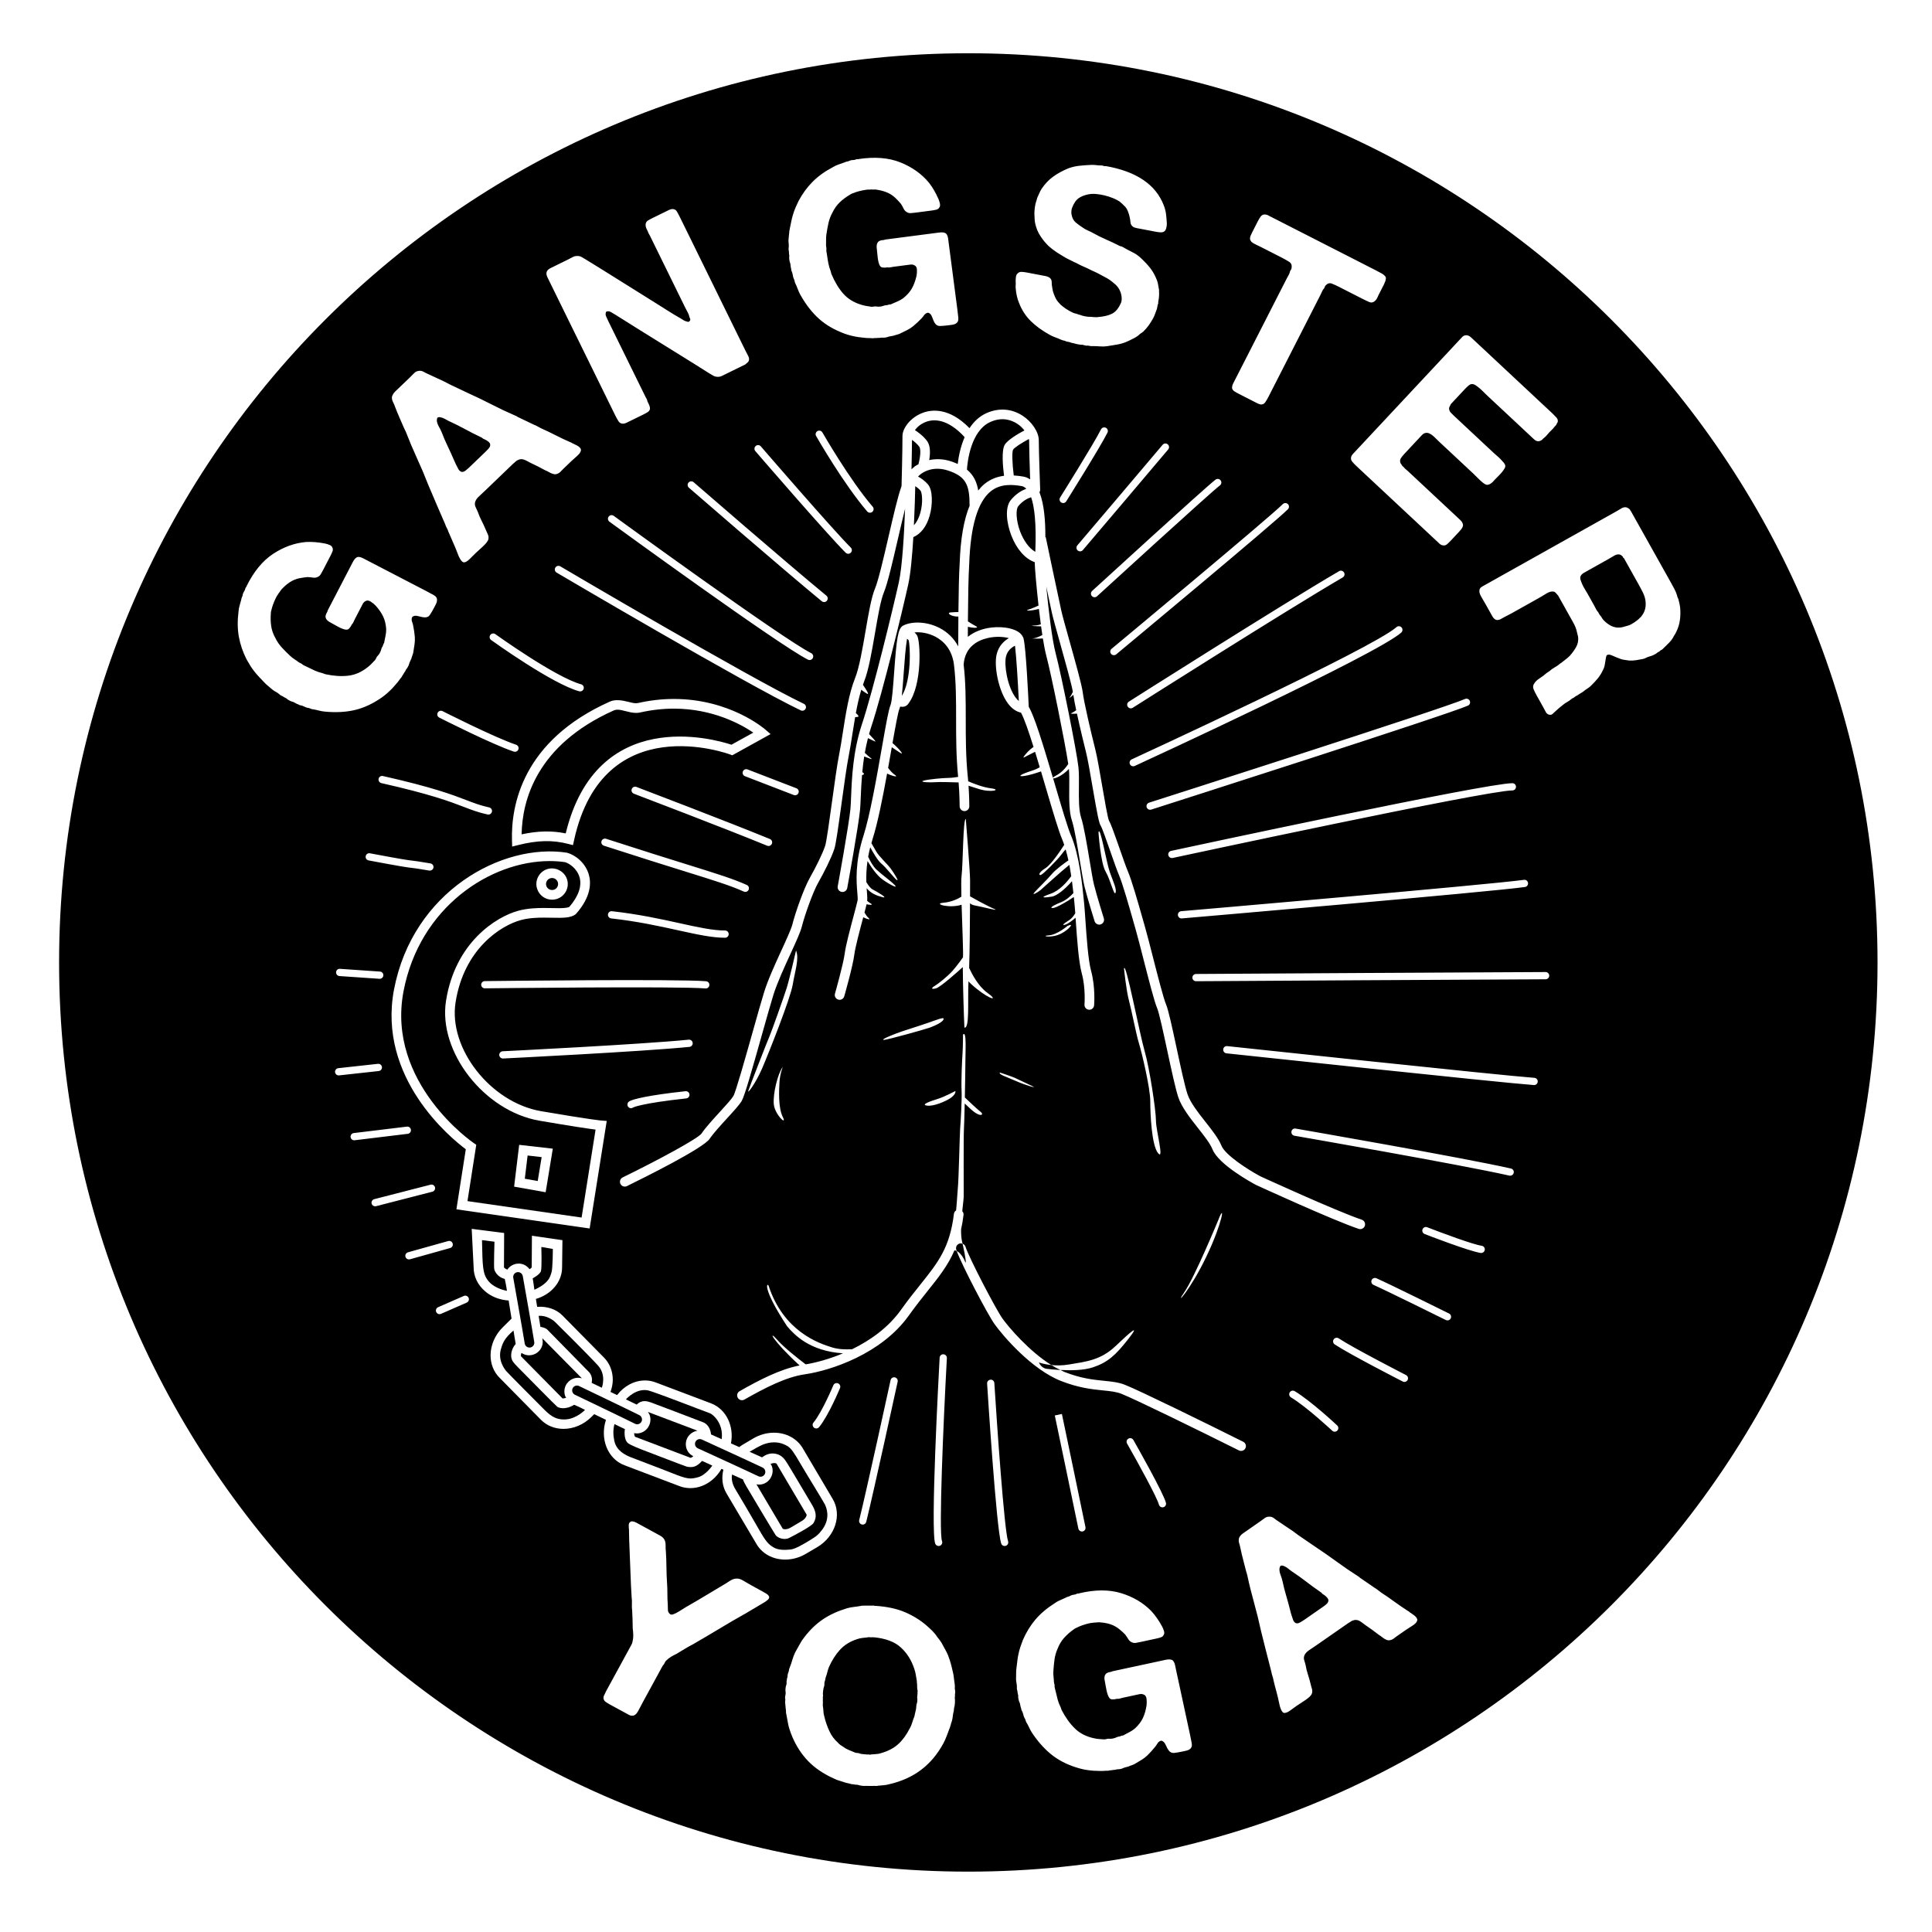 <?xml version="1.0" encoding="utf-8"?>
<!-- Generator: Adobe Illustrator 16.0.0, SVG Export Plug-In . SVG Version: 6.00 Build 0)  -->
<!DOCTYPE svg PUBLIC "-//W3C//DTD SVG 1.1//EN" "http://www.w3.org/Graphics/SVG/1.1/DTD/svg11.dtd">
<svg version="1.1" id="Layer_1" xmlns="http://www.w3.org/2000/svg" xmlns:xlink="http://www.w3.org/1999/xlink" x="0px" y="0px"
	 width="200px" height="200px" viewBox="0 0 200 200" enable-background="new 0 0 200 200" xml:space="preserve">
<g>
	<path d="M94.942,174.529c0.002-0.125-0.006-0.246-0.028-0.367c0.008-0.084,0-0.176-0.024-0.279
		c-0.031-0.188-0.064-0.375-0.097-0.562c-0.033-0.188-0.082-0.377-0.147-0.566c-0.287-0.883-0.748-1.619-1.389-2.209
		c-0.641-0.588-1.576-0.941-2.807-1.057c-0.034,0.012-0.072,0.012-0.112,0c-0.042-0.012-0.08-0.012-0.114,0.002
		c-0.068,0.01-0.136,0.008-0.201-0.006c-0.066-0.014-0.143-0.01-0.228,0.016c-0.186,0.016-0.367,0.037-0.546,0.062
		c-0.18,0.023-0.346,0.062-0.504,0.115c-0.725,0.232-1.316,0.596-1.775,1.088c-0.457,0.496-0.848,1.105-1.168,1.828
		c-0.066,0.18-0.121,0.355-0.162,0.525c-0.041,0.174-0.096,0.348-0.163,0.525c-0.023,0.066-0.036,0.127-0.043,0.184
		c-0.005,0.061-0.019,0.121-0.041,0.188c-0.042,0.078-0.059,0.17-0.052,0.271c0.008,0.1-0.002,0.193-0.025,0.273
		c-0.042,0.082-0.076,0.232-0.105,0.455c-0.03,0.225-0.033,0.379-0.008,0.465l-0.025,0.273c0.011,0.068,0.012,0.141,0.004,0.215
		c-0.006,0.074-0.006,0.146,0.005,0.215c-0.005,0.068-0.009,0.129-0.005,0.189c0.004,0.059,0.002,0.121-0.006,0.188
		c0.033,0.188,0.054,0.375,0.062,0.559c0.006,0.186,0.035,0.365,0.086,0.537c0.131,0.549,0.309,1.066,0.533,1.549
		c0.222,0.48,0.52,0.883,0.891,1.201c0.076,0.094,0.157,0.168,0.244,0.227c0.086,0.059,0.177,0.117,0.271,0.178
		c0.174,0.133,0.359,0.242,0.562,0.328c0.2,0.088,0.414,0.176,0.641,0.264c0.081,0.041,0.157,0.061,0.233,0.059
		c0.076,0,0.154,0.01,0.236,0.035c0.097,0.043,0.195,0.07,0.295,0.078c0.1,0.01,0.207,0.02,0.324,0.031l0.199,0.018
		c0.085-0.008,0.159-0.004,0.226,0.008c0.065,0.016,0.142,0.012,0.228-0.016c0.17-0.016,0.34-0.029,0.506-0.039
		c0.17-0.008,0.332-0.039,0.488-0.092c0.742-0.215,1.337-0.527,1.787-0.938s0.85-0.959,1.2-1.646
		c0.102-0.176,0.183-0.371,0.245-0.584c0.061-0.209,0.137-0.42,0.223-0.633l0.131-0.588c0.023-0.066,0.039-0.137,0.046-0.211
		c0.008-0.074,0.016-0.154,0.022-0.236l0.02-0.199c0.04-0.082,0.069-0.199,0.084-0.357c0.016-0.158,0.009-0.281-0.016-0.367
		l0.041-0.424c-0.012-0.068-0.01-0.131,0.005-0.188c0.013-0.059,0.007-0.121-0.02-0.191
		C94.948,174.787,94.938,174.654,94.942,174.529z"/>
	<path d="M67.406,145.188c0.375,0.125,4.469,1.703,5.344,2.031c0.701,0.263,0.828,0.988,0.853,1.271l1.106,0.497
		c0.208-1.658-0.918-2.582-1.225-2.689c-0.312-0.109-2.391-0.906-2.797-1.062s-2.906-1.109-3.578-1.297
		c-1.24-0.272-2.252,0.852-2.316,0.924l1.119,0.54C66.457,144.861,67.032,145.062,67.406,145.188z"/>
	<path d="M71.99,149.264c-0.114,0.251-0.004,0.548,0.247,0.663c0.052,0.023,5.206,2.382,6.273,2.895
		c0.07,0.034,0.144,0.05,0.217,0.05c0.186,0,0.364-0.104,0.45-0.283c0.12-0.249,0.016-0.548-0.233-0.667
		c-1.076-0.518-6.078-2.807-6.291-2.904C72.404,148.904,72.105,149.012,71.99,149.264z"/>
	<path d="M80.25,150.484c0.75,0.125,1.047,0.703,1.219,0.953s1.969,3.297,2.594,4.344s0.328,1.547,0.156,1.875
		s-1.969,1.266-2.516,1.547s-1.234-0.031-1.406-0.281s-2.719-4.516-3.047-5.078s-0.328-0.688-0.328-0.688l-1.141-0.516
		c-0.141,0.719,0.25,1.391,0.422,1.656s1.578,2.656,2.344,4s1.016,1.578,1.531,1.891s1.266,0.266,1.75,0.219s1.281-0.516,2-0.953
		s0.906-0.594,1.328-1.156c0.859-1.219,0.359-2.281,0.25-2.531s-1.844-3.047-2.547-4.25s-0.922-1.531-1.328-1.812
		c-1.062-0.625-1.969-0.359-2.438-0.203c-0.39,0.13-1.223,0.621-1.497,0.785l1.291,0.58
		C79.093,150.723,79.559,150.369,80.25,150.484z"/>
	<path d="M78.588,153.685c-0.097,0-0.191-0.011-0.283-0.031l2.725,4.603c0.005,0.002,0.085,0.051,0.248,0.051
		c0.181,0,0.383-0.061,0.568-0.17l1.168-0.696c0.402-0.237,0.513-0.567,0.486-0.653l-3.117-5.278
		c-0.008-0.007-0.086-0.055-0.247-0.055c-0.119,0-0.247,0.035-0.375,0.086c0.044,0.073,0.103,0.135,0.133,0.217
		c0.132,0.354,0.116,0.74-0.044,1.089C79.629,153.352,79.133,153.685,78.588,153.685z"/>
	<path d="M65.961,147.442c0.183,0,0.359-0.101,0.446-0.275c0.124-0.247,0.025-0.547-0.222-0.671
		c-1.066-0.536-6.028-2.912-6.239-3.014c-0.249-0.12-0.548-0.014-0.667,0.235s-0.014,0.548,0.235,0.667
		c0.052,0.024,5.164,2.473,6.222,3.004C65.809,147.426,65.885,147.442,65.961,147.442z"/>
	<path d="M65.937,148.388c-0.099,0-0.195-0.012-0.29-0.033c0.002,0.206,0.06,0.353,0.105,0.384l5.729,2.172
		c0.064-0.001,0.178-0.057,0.293-0.17c-0.31-0.139-0.555-0.395-0.683-0.723c-0.136-0.349-0.125-0.748,0.029-1.097
		c0.205-0.448,0.628-0.743,1.083-0.816l-5.136-1.943c0.08,0.113,0.159,0.23,0.202,0.368c0.109,0.348,0.079,0.722-0.084,1.055
		C66.958,148.068,66.466,148.388,65.937,148.388z"/>
	<path d="M54.755,140.3c-0.291,0-0.551-0.101-0.774-0.249c-0.065,0.174-0.068,0.316-0.04,0.362l4.298,4.354h0.001
		c0.005,0.001,0.17,0,0.371-0.071c-0.033-0.06-0.081-0.108-0.104-0.174c-0.127-0.352-0.105-0.752,0.058-1.098
		c0.312-0.633,1.04-0.937,1.672-0.74l-4.1-4.151l0.029,0.183c0.114,0.742-0.413,1.441-1.173,1.564
		C54.913,140.294,54.834,140.3,54.755,140.3z"/>
	<path d="M57.703,145.641c-0.109-0.062-3.422-3.438-4.016-4.031s-0.688-0.766-0.75-1.047c-0.136-0.817,0.412-1.395,0.447-1.431
		l-0.228-1.399c-0.923,0.804-1.096,1.255-1.267,1.814c-0.422,1.234,0.359,2.203,0.531,2.406s3.078,3.125,3.75,3.797
		s1.234,1.25,2.375,1.188s2.016-0.984,2.016-0.984s-0.656-0.344-1.125-0.531C58.453,146.016,57.812,145.703,57.703,145.641z"/>
	<path d="M55.323,133.516c1.551-0.727,1.614-1.35,1.76-1.765c0.146-0.416,0.146-2.459,0.146-2.459l-1.188-0.208
		c0,0,0.062,2.146-0.042,2.5s-0.854,0.75-0.854,0.75s0.125,0.732,0.158,1.064L55.323,133.516z"/>
	<path d="M54.812,139.5c0.026,0,0.053-0.002,0.079-0.006c0.272-0.043,0.459-0.3,0.416-0.572c-0.187-1.179-1.148-6.592-1.189-6.822
		c-0.049-0.272-0.307-0.45-0.58-0.404c-0.271,0.048-0.453,0.308-0.404,0.58c0.01,0.056,1.001,5.634,1.186,6.803
		C54.357,139.324,54.57,139.5,54.812,139.5z"/>
	<path d="M56.656,137.641c0.25,0.234,4.156,4.25,4.25,4.328s0.497,0.483,0.344,1.184l1.051,0.507c0.026-0.067,0.487-1.327-0.395-2.3
		c-0.906-1-4.25-4.328-4.469-4.531c-0.218-0.202-0.931-0.696-1.677-0.608l0.185,1.141C55.969,137.363,56.413,137.412,56.656,137.641
		z"/>
	<path d="M49.303,118.506l-0.911,5.834l11.815,1.7l1.447-9.104c-0.735-0.095-2.376-0.333-5.83-0.925
		c-5.699-0.991-10.48-7.131-9.654-12.396c0.943-6.028,5.16-8.708,7.502-9.34c0.94-0.25,1.897-0.282,2.627-0.282
		c0.291,0,0.574,0.006,0.844,0.011c0.237,0.005,0.465,0.01,0.678,0.01c0.222,0,0.876,0,1.116-0.133
		c0.959-1.112,1.323-2.179,1.051-3.09c-0.268-0.895-1.064-1.421-1.503-1.542c-0.473-0.07-1.027-0.112-1.591-0.112
		c-6.09,0-13.461,4.731-15.125,13.499c-1.788,9.466,7.18,15.633,7.271,15.693L49.303,118.506z M53.745,118.513l3.482,0.397
		l-0.741,4.511l-3.264-0.58L53.745,118.513z M55.721,90.742c0.207-0.382,0.551-0.661,0.968-0.784
		c0.838-0.245,1.771,0.26,2.018,1.092c0.124,0.414,0.079,0.853-0.127,1.233c-0.206,0.382-0.55,0.661-0.966,0.784
		c-0.152,0.045-0.31,0.068-0.467,0.068c-0.725,0-1.351-0.468-1.556-1.165C55.468,91.559,55.514,91.122,55.721,90.742z"/>
	<path d="M57.329,92.109c0.159-0.047,0.291-0.154,0.37-0.301c0.079-0.146,0.096-0.313,0.049-0.472
		c-0.078-0.262-0.324-0.445-0.598-0.445c-0.061,0-0.12,0.009-0.179,0.026c-0.16,0.047-0.293,0.154-0.372,0.301
		c-0.079,0.146-0.097,0.312-0.05,0.468C56.646,92.015,56.995,92.205,57.329,92.109z"/>
	<path d="M75.719,77.093l2.262-1.252c-1.198-0.816-4.146-2.483-8.22-2.483c-1.153,0-2.329,0.134-3.495,0.397
		c-0.132,0.03-0.274,0.045-0.422,0.045c-0.367,0-0.724-0.092-1.069-0.18c-0.307-0.079-0.597-0.153-0.854-0.153
		c-0.143,0-0.264,0.023-0.372,0.072c-8.041,3.592-9.492,9.347-9.552,12.832c1.693-0.362,3.129-0.393,4.566-0.096
		C61.77,73.061,73.918,76.49,75.719,77.093z"/>
	<path d="M94.607,54.37c0.357-0.375,0.562-0.911,0.661-1.267c0.322-1.144,0.162-2.151,0.025-2.311
		c-0.169-0.196-0.363-0.348-0.546-0.465C94.732,51.151,94.69,52.688,94.607,54.37z"/>
	<path d="M71.141,151.844c-0.344-0.109-3.625-1.375-4.203-1.594s-1.656-0.625-1.953-0.875c-0.469-0.453-0.297-1.438-0.297-1.438
		s-0.781-0.359-1.078-0.516c-0.156,0.578-0.141,1.156-0.016,1.734c0.219,1.047,1.172,1.484,1.719,1.703s2.656,1,4.266,1.641
		s1.875,0.641,2.688,0.422s1.469-1.203,1.469-1.203s-0.578-0.281-1.062-0.484C72.062,151.922,71.656,151.906,71.141,151.844z"/>
	<path d="M93.898,66.122c-0.151,0.85-0.265,2.415-0.347,3.55c-0.07,0.968-0.129,1.757-0.196,2.37
		c1.023-1.627,0.886-5.288,0.699-5.777C94.026,66.221,93.967,66.171,93.898,66.122z"/>
	<path d="M105.41,52.4c-0.267,0.326-0.246,1.475,0.211,2.664c0.31,0.804,0.857,1.676,1.554,2.062c0.124-2.994-0.1-4.7-0.434-5.651
		C106.421,51.574,105.89,51.815,105.41,52.4z"/>
	<path d="M45.739,44.785c0.181,0.477,0.382,0.943,0.603,1.402s0.434,0.928,0.637,1.403c0.067,0.167,0.139,0.325,0.213,0.474
		c0.074,0.149,0.155,0.308,0.247,0.475c0.056,0.131,0.167,0.233,0.329,0.308c0.143,0.026,0.287-0.021,0.438-0.143
		c0.15-0.12,0.297-0.25,0.442-0.389l1.373-1.319c0.106-0.104,0.228-0.22,0.359-0.348c0.132-0.127,0.235-0.249,0.31-0.366
		c0.098-0.21,0.072-0.382-0.078-0.515c-0.152-0.133-0.322-0.237-0.508-0.312c-0.07-0.024-0.125-0.059-0.166-0.101
		c-0.041-0.043-0.096-0.076-0.167-0.102c-0.55-0.258-1.095-0.534-1.632-0.829c-0.537-0.293-1.092-0.57-1.666-0.83
		c-0.082-0.036-0.178-0.089-0.289-0.156c-0.111-0.066-0.223-0.122-0.334-0.166c-0.111-0.043-0.221-0.071-0.326-0.086
		c-0.105-0.014-0.195,0.014-0.267,0.083c-0.001,0.048-0.007,0.089-0.021,0.124c-0.012,0.035-0.018,0.077-0.02,0.124
		c0.02,0.213,0.089,0.424,0.208,0.633C45.545,44.359,45.65,44.571,45.739,44.785z"/>
	<path d="M51.167,131.396c-0.062-0.229,0.021-2.854,0.021-2.854l-1.292-0.166c0.062,2.729,0.042,3.521,0.709,4.291
		s1.875,0.959,1.875,0.959s-0.104-0.729-0.229-1.229C51.479,132.188,51.229,131.626,51.167,131.396z"/>
	<polygon points="54.328,122.022 55.664,122.259 56.071,119.785 54.618,119.618 	"/>
	<path d="M170.069,61.333c-0.166-0.329-0.346-0.668-0.543-1.018l-1.419-2.535c-0.047-0.013-0.073-0.035-0.082-0.069
		c-0.011-0.033-0.021-0.063-0.037-0.093c-0.142-0.15-0.28-0.227-0.416-0.228c-0.157-0.008-0.326,0.043-0.501,0.152
		c-0.18,0.109-0.355,0.214-0.53,0.312l-2.033,1.138c-0.175,0.099-0.349,0.196-0.523,0.294s-0.294,0.212-0.354,0.342
		c-0.055,0.107-0.06,0.234-0.016,0.383c0.044,0.147,0.103,0.305,0.18,0.473c0.074,0.169,0.164,0.339,0.27,0.51
		c0.107,0.171,0.194,0.321,0.27,0.452l0.721,1.29c0.057,0.102,0.116,0.213,0.173,0.333c0.057,0.121,0.127,0.217,0.206,0.288
		l0.157,0.284c0.095,0.101,0.173,0.205,0.234,0.314s0.134,0.207,0.222,0.291c0.21,0.207,0.427,0.373,0.65,0.498
		c0.224,0.123,0.464,0.198,0.728,0.223c0.182,0.015,0.363-0.001,0.547-0.047c0.185-0.047,0.393-0.105,0.62-0.176
		c0.178-0.061,0.377-0.167,0.599-0.319c0.219-0.152,0.379-0.275,0.479-0.37c0.041-0.062,0.085-0.105,0.129-0.13
		s0.079-0.063,0.107-0.117c0.353-0.428,0.502-0.932,0.444-1.513C170.326,61.982,170.234,61.662,170.069,61.333z"/>
	<path d="M106.493,63.096c0.334-0.103,0.721-0.273,1.015-0.411c-0.232-2.075-0.388-3.98-0.388-4.338c0-0.033,0.003-0.09,0.005-0.147
		c-0.997-0.343-1.888-1.348-2.438-2.778c-0.483-1.259-0.688-2.878-0.051-3.656c0.543-0.663,1.15-0.999,1.607-1.173
		c-0.164-0.167-0.329-0.247-0.475-0.272c-0.97-0.171-2.214-0.265-3.216,0.547c-1.34,1.086-2.087,3.608-2.218,7.496
		c-0.085,1.183-0.121,3.889-0.137,5.962c0.238,0.158,0.551,0.356,0.811,0.486c0.406,0.202-0.161,0.234-0.814,0.073
		c-0.002,0.383-0.004,0.738-0.005,1.039c0.646-0.511,1.477-0.853,2.478-0.965c1.305-0.145,2.808,0.143,3.203,0.939
		c0.015,0.021,0.023,0.043,0.034,0.066c0.011,0.025,0.03,0.046,0.038,0.073c0.005,0.016,0.01,0.043,0.015,0.062v0c0,0,0,0,0,0
		c0.25,0.98,0.491,6.013,0.539,7.07c0.572,0.955,1.41,3.658,2.501,7.343c0.031-0.051,0.134-0.129,0.336-0.235
		c0.581-0.304,0.99-0.79,1.252-1.189c-0.329-2.202-1.744-9.219-2.275-11.215c-0.119-0.449-0.238-1.071-0.353-1.778
		c-0.703,0.043-1.366-0.015-1.023-0.015c0.26,0,0.673-0.188,0.969-0.342c-0.044-0.29-0.088-0.586-0.13-0.895
		c-0.549-0.018-1.354-0.052-0.74-0.086c0.312-0.017,0.543-0.066,0.713-0.121c-0.07-0.526-0.137-1.066-0.198-1.603
		C106.777,63.25,105.956,63.261,106.493,63.096z"/>
	<path d="M104.14,67.965c-0.209,0.864,0.126,3.081,0.999,4.255c0.108,0.145,0.219,0.256,0.329,0.35
		c-0.098-1.993-0.255-4.585-0.395-5.725C104.725,67.016,104.291,67.343,104.14,67.965z"/>
	<path d="M95.863,43.668c-0.534,0.198-0.912,0.537-1.154,0.854c0.364,0.24,0.92,0.654,1.274,1.149
		c0.354,0.498,0.319,1.303,0.208,1.956c0.69-0.145,1.433-0.126,2.178,0.107c0.287,0.09,0.541,0.191,0.776,0.299
		c0.076-0.681,0.263-1.749,0.713-2.778C98.516,43.78,97.102,43.21,95.863,43.668z"/>
	<path d="M136.972,165.043c-0.065-0.035-0.115-0.078-0.148-0.127s-0.083-0.09-0.149-0.125c-0.501-0.342-0.994-0.701-1.479-1.076
		c-0.486-0.375-0.99-0.736-1.518-1.082c-0.074-0.051-0.162-0.115-0.261-0.201c-0.097-0.084-0.197-0.156-0.3-0.215
		c-0.104-0.061-0.208-0.105-0.312-0.139c-0.101-0.027-0.192-0.014-0.276,0.043c-0.009,0.045-0.021,0.086-0.039,0.117
		c-0.018,0.033-0.03,0.072-0.039,0.119c-0.016,0.215,0.021,0.434,0.107,0.658c0.085,0.227,0.155,0.453,0.21,0.678
		c0.103,0.498,0.228,0.99,0.375,1.479c0.145,0.488,0.28,0.984,0.407,1.488c0.039,0.174,0.083,0.342,0.134,0.498
		c0.05,0.16,0.104,0.33,0.171,0.51c0.034,0.137,0.127,0.258,0.277,0.354c0.136,0.051,0.287,0.027,0.451-0.07
		c0.169-0.096,0.333-0.201,0.5-0.314l1.562-1.086c0.125-0.086,0.261-0.184,0.412-0.287c0.151-0.105,0.271-0.209,0.361-0.312
		c0.132-0.191,0.132-0.367,0.005-0.521C137.296,165.275,137.146,165.146,136.972,165.043z"/>
	<path d="M101.925,50.092c0.638-0.517,1.337-0.752,2.013-0.839c-0.126-0.987-0.269-2.62,0.066-3.198
		c0.299-0.511,1.343-1.127,2.043-1.499c-0.191-0.241-0.424-0.482-0.741-0.688c-0.593-0.386-1.558-0.732-2.771-0.192
		c-2.069,0.919-2.391,4.206-2.438,4.938c0.718,0.592,1.033,1.331,1.167,2.162C101.47,50.52,101.687,50.285,101.925,50.092z"/>
	<path d="M104.868,46.558c-0.119,0.24-0.082,1.442,0.075,2.661c0.36,0.02,0.701,0.065,1,0.118c0.261,0.046,0.489,0.151,0.696,0.292
		c-0.043-1.266-0.106-3.269-0.106-4.06c0-0.033-0.021-0.084-0.026-0.123C105.744,45.855,104.999,46.335,104.868,46.558z"/>
	<path d="M100.238,5.513c-51.98,0-94.121,42.138-94.121,94.119c0,51.981,42.141,94.119,94.121,94.119
		c51.983-0.001,94.123-42.138,94.123-94.119C194.361,47.651,152.222,5.513,100.238,5.513z M149.979,36.374l1.058-1.135
		c0.104-0.11,0.206-0.22,0.309-0.33c0.104-0.109,0.206-0.172,0.313-0.188c0.127-0.04,0.276-0.016,0.445,0.073
		c0.034,0.011,0.063,0.03,0.083,0.06c0.018,0.028,0.046,0.049,0.081,0.06l6.845,6.396l1.593,1.488
		c0.145,0.137,0.278,0.273,0.403,0.411c0.122,0.138,0.173,0.277,0.155,0.42c-0.009,0.06-0.035,0.116-0.072,0.171
		c-0.042,0.056-0.072,0.117-0.092,0.189l-0.188,0.201c-0.068,0.098-0.151,0.191-0.247,0.283c-0.099,0.092-0.187,0.181-0.268,0.266
		c-0.09,0.099-0.176,0.195-0.254,0.293c-0.079,0.097-0.165,0.183-0.257,0.257c-0.07,0.05-0.162,0.136-0.275,0.257
		c-0.174,0.113-0.327,0.153-0.456,0.122c-0.12-0.019-0.234-0.08-0.344-0.184c-0.109-0.102-0.226-0.211-0.349-0.324l-1.262-1.181
		l-3.314-3.096c-0.096-0.091-0.205-0.199-0.328-0.325s-0.252-0.245-0.386-0.358c-0.134-0.114-0.263-0.213-0.39-0.298
		c-0.127-0.084-0.232-0.131-0.315-0.14c-0.143-0.019-0.276,0.021-0.403,0.12c-0.127,0.1-0.259,0.222-0.396,0.368l-0.975,1.043
		l-0.495,0.53c-0.068,0.121-0.12,0.227-0.157,0.316c-0.04,0.09-0.044,0.182-0.018,0.274c0.028,0.118,0.087,0.225,0.18,0.322
		c0.092,0.098,0.192,0.197,0.302,0.3l0.988,0.924l3.149,2.941c0.083,0.08,0.195,0.177,0.329,0.29s0.256,0.23,0.374,0.351
		c0.114,0.12,0.22,0.235,0.312,0.344c0.094,0.109,0.146,0.204,0.162,0.287c0.026,0.094,0,0.207-0.079,0.339
		c-0.076,0.133-0.173,0.266-0.287,0.4c-0.113,0.134-0.236,0.265-0.365,0.393c-0.132,0.129-0.243,0.242-0.336,0.34
		c-0.078,0.086-0.159,0.171-0.238,0.257c-0.081,0.084-0.162,0.146-0.243,0.186c-0.116,0.074-0.239,0.108-0.368,0.101
		c-0.094-0.021-0.201-0.073-0.315-0.158c-0.116-0.084-0.236-0.187-0.365-0.307c-0.13-0.119-0.252-0.242-0.375-0.368
		c-0.125-0.126-0.226-0.229-0.312-0.308l-3.57-3.335c-0.146-0.138-0.282-0.271-0.412-0.402c-0.129-0.133-0.26-0.243-0.392-0.332
		c-0.134-0.091-0.265-0.146-0.396-0.165c-0.129-0.02-0.265,0.009-0.405,0.085c-0.068,0.05-0.134,0.108-0.197,0.175
		c-0.062,0.067-0.122,0.132-0.18,0.193l-0.65,0.694l-0.955,1.025c-0.138,0.146-0.252,0.286-0.342,0.42
		c-0.09,0.133-0.12,0.27-0.092,0.409c0.002,0.071,0.028,0.136,0.076,0.192c0.051,0.059,0.095,0.127,0.132,0.208l0.184,0.172
		c0.049,0.069,0.112,0.136,0.191,0.197c0.078,0.062,0.148,0.122,0.21,0.179l0.769,0.718l3.441,3.216l0.971,0.906
		c0.096,0.092,0.192,0.18,0.282,0.266c0.092,0.085,0.158,0.18,0.197,0.285c0.063,0.128,0.068,0.259,0.013,0.39
		c-0.032,0.084-0.087,0.171-0.159,0.263c-0.075,0.091-0.156,0.186-0.248,0.283l-0.786,0.842c-0.138,0.146-0.271,0.277-0.403,0.395
		c-0.131,0.116-0.275,0.16-0.429,0.129c-0.132-0.007-0.255-0.064-0.37-0.172c-0.116-0.109-0.241-0.226-0.375-0.352l-1.373-1.283
		l-5.418-5.062l-1.445-1.351c-0.171-0.16-0.312-0.31-0.423-0.447s-0.151-0.283-0.12-0.438c0.018-0.119,0.083-0.236,0.19-0.353
		c0.109-0.116,0.215-0.229,0.317-0.339l1.231-1.318l4.65-4.977L149.979,36.374z M156.56,81.826c-2.679,0-34.847,6.922-35.171,6.992
		c-0.026,0.006-0.054,0.008-0.079,0.008c-0.173,0-0.329-0.12-0.366-0.296c-0.044-0.203,0.085-0.402,0.287-0.446
		c1.329-0.286,32.571-7.008,35.329-7.008c0.207,0,0.375,0.168,0.375,0.375S156.767,81.826,156.56,81.826z M157.757,91.08
		c0.199-0.035,0.395,0.113,0.424,0.318s-0.113,0.395-0.318,0.424c-3.471,0.496-34.214,3.14-35.521,3.252
		c-0.011,0.001-0.021,0.001-0.032,0.001c-0.193,0-0.356-0.147-0.374-0.343c-0.018-0.207,0.136-0.388,0.342-0.406
		C122.598,94.3,154.307,91.573,157.757,91.08z M116.858,72.635c0.158-0.1,15.825-10.044,21.763-13.507
		c0.175-0.104,0.406-0.044,0.513,0.135c0.104,0.179,0.044,0.409-0.136,0.513c-5.925,3.457-21.58,13.393-21.737,13.493
		c-0.062,0.04-0.132,0.059-0.201,0.059c-0.124,0-0.245-0.062-0.316-0.174C116.632,72.978,116.684,72.746,116.858,72.635z
		 M115.549,67.74c-0.069,0.058-0.154,0.086-0.239,0.086c-0.107,0-0.214-0.046-0.288-0.135c-0.133-0.159-0.111-0.396,0.049-0.528
		c0.162-0.135,16.253-13.506,17.724-14.977c0.146-0.146,0.385-0.146,0.531,0c0.146,0.146,0.146,0.384,0,0.53
		C131.83,54.211,116.213,67.188,115.549,67.74z M117.153,78.61c0.249-0.115,24.976-11.501,27.405-13.688
		c0.155-0.139,0.392-0.126,0.529,0.028c0.139,0.154,0.127,0.391-0.027,0.53c-2.514,2.262-26.571,13.341-27.595,13.812
		c-0.051,0.023-0.104,0.034-0.156,0.034c-0.142,0-0.277-0.081-0.341-0.218C116.883,78.92,116.965,78.697,117.153,78.61z
		 M118.945,83.094c0.305-0.097,30.506-9.755,32.712-10.735c0.19-0.084,0.41,0.001,0.495,0.19c0.084,0.189-0.001,0.411-0.19,0.495
		c-2.243,0.997-31.542,10.366-32.788,10.765c-0.038,0.012-0.076,0.018-0.114,0.018c-0.159,0-0.307-0.102-0.357-0.261
		C118.64,83.368,118.748,83.157,118.945,83.094z M127.668,39.673c0.097-0.186,0.192-0.376,0.291-0.569l1.14-2.23l3.165-6.203
		l0.968-1.896c0.053-0.104,0.112-0.21,0.176-0.318c0.065-0.107,0.104-0.213,0.12-0.318c0.024-0.081,0.057-0.148,0.104-0.2
		c0.046-0.052,0.067-0.115,0.069-0.189c0.053-0.291-0.028-0.507-0.247-0.646c-0.219-0.141-0.486-0.29-0.798-0.45l-2.076-1.059
		c-0.164-0.083-0.346-0.172-0.552-0.268c-0.204-0.095-0.359-0.188-0.463-0.277c-0.096-0.106-0.15-0.219-0.166-0.338
		c-0.007-0.097,0.018-0.207,0.072-0.33c0.053-0.123,0.109-0.244,0.171-0.362l0.557-1.094c0.099-0.193,0.197-0.358,0.296-0.496
		c0.098-0.138,0.226-0.213,0.383-0.227c0.06-0.007,0.155,0.005,0.291,0.036l0.112,0.057l8.924,4.555l2.276,1.162
		c0.192,0.099,0.381,0.199,0.562,0.302s0.313,0.221,0.396,0.355c0.028,0.054,0.037,0.118,0.024,0.197
		c-0.011,0.078-0.028,0.158-0.051,0.24l-0.057,0.111c-0.018,0.067-0.044,0.138-0.081,0.212s-0.077,0.148-0.114,0.223l-0.444,0.87
		c-0.053,0.105-0.101,0.207-0.143,0.307c-0.041,0.102-0.101,0.188-0.175,0.263c-0.204,0.215-0.421,0.272-0.653,0.174
		c-0.229-0.099-0.501-0.228-0.812-0.388l-2.278-1.162c-0.296-0.151-0.559-0.271-0.786-0.358c-0.226-0.089-0.44-0.025-0.645,0.19
		c-0.055,0.067-0.087,0.134-0.103,0.201c-0.018,0.066-0.059,0.13-0.125,0.189c-0.062,0.082-0.116,0.18-0.164,0.295
		c-0.051,0.116-0.099,0.217-0.145,0.307l-1.012,1.986l-3.279,6.425l-1.071,2.099c-0.123,0.237-0.239,0.437-0.347,0.596
		c-0.109,0.159-0.265,0.235-0.466,0.226c-0.121-0.023-0.248-0.069-0.382-0.137c-0.133-0.068-0.261-0.133-0.379-0.194l-1.516-0.773
		c-0.164-0.084-0.313-0.17-0.446-0.256c-0.134-0.087-0.215-0.194-0.243-0.322C127.532,40.031,127.573,39.859,127.668,39.673z
		 M126.359,49.726c0.124,0.166,0.091,0.401-0.075,0.525c-0.974,0.731-12.604,11.37-12.722,11.477
		c-0.071,0.065-0.162,0.098-0.253,0.098c-0.102,0-0.203-0.041-0.276-0.122c-0.14-0.153-0.13-0.39,0.023-0.53
		c0.48-0.439,11.774-10.771,12.778-11.523C126,49.527,126.235,49.561,126.359,49.726z M120.932,46.525
		c-1.237,1.484-8.761,10.33-8.836,10.419c-0.074,0.087-0.18,0.132-0.286,0.132c-0.086,0-0.173-0.029-0.243-0.089
		c-0.157-0.134-0.177-0.371-0.043-0.529c0.076-0.089,7.598-8.932,8.832-10.414c0.133-0.16,0.368-0.182,0.528-0.048
		C121.043,46.129,121.064,46.366,120.932,46.525z M110.377,51.9c-0.071,0.113-0.193,0.176-0.317,0.176
		c-0.068,0-0.138-0.019-0.199-0.057c-0.176-0.11-0.229-0.342-0.118-0.517c0.034-0.056,3.499-5.584,4.232-7.051
		c0.092-0.186,0.318-0.26,0.503-0.168c0.185,0.093,0.26,0.318,0.167,0.503C113.896,46.285,110.521,51.672,110.377,51.9z
		 M105.143,29.215c-0.009-0.138-0.002-0.303,0.018-0.494s0.078-0.329,0.18-0.412c0.109-0.115,0.24-0.17,0.402-0.165
		c0.16,0.005,0.34,0.026,0.537,0.063l1.549,0.295c0.131,0.024,0.271,0.051,0.418,0.079c0.149,0.028,0.274,0.078,0.381,0.148
		c0.165,0.117,0.246,0.272,0.243,0.467c-0.004,0.195,0.018,0.398,0.062,0.611c0.028,0.21,0.077,0.406,0.143,0.589
		c0.068,0.183,0.145,0.357,0.23,0.527c0.063,0.114,0.138,0.222,0.219,0.322c0.083,0.102,0.169,0.193,0.254,0.278
		c0.317,0.298,0.726,0.571,1.223,0.818c0.107,0.055,0.215,0.092,0.322,0.112s0.224,0.06,0.349,0.117l0.122,0.023
		c0.125,0.058,0.303,0.108,0.532,0.152c0.23,0.043,0.412,0.062,0.55,0.053c0.053-0.006,0.136,0.001,0.252,0.022
		c0.084,0,0.174,0.004,0.266,0.013s0.182,0.005,0.271-0.013c0.583-0.042,1.064-0.154,1.439-0.338c0.376-0.185,0.683-0.55,0.924-1.1
		c0.055-0.108,0.083-0.239,0.088-0.392c0.002-0.151-0.005-0.271-0.022-0.36c-0.078-0.475-0.293-0.872-0.64-1.192
		c-0.043-0.043-0.124-0.108-0.242-0.2c-0.22-0.194-0.472-0.365-0.759-0.514c-0.284-0.147-0.567-0.299-0.843-0.453
		c-0.109-0.054-0.213-0.104-0.315-0.148c-0.104-0.045-0.217-0.097-0.34-0.154c-0.247-0.132-0.502-0.252-0.762-0.361
		c-0.259-0.109-0.504-0.228-0.734-0.357c-0.076-0.048-0.138-0.077-0.188-0.087c-0.048-0.009-0.103-0.035-0.162-0.081
		c-0.125-0.058-0.239-0.113-0.338-0.166c-0.103-0.054-0.215-0.108-0.339-0.166c-0.354-0.203-0.688-0.407-1.006-0.612
		s-0.606-0.426-0.87-0.663c-0.328-0.317-0.619-0.67-0.867-1.058c-0.25-0.387-0.425-0.811-0.523-1.272
		c-0.039-0.16-0.059-0.32-0.062-0.482c-0.004-0.162-0.013-0.338-0.026-0.528c-0.004-0.153,0.012-0.371,0.046-0.654
		c0.038-0.281,0.088-0.51,0.156-0.684c0.028-0.062,0.057-0.159,0.081-0.291c0.083-0.171,0.157-0.335,0.221-0.494
		c0.063-0.157,0.145-0.312,0.241-0.463c0.354-0.528,0.765-0.955,1.227-1.284s0.978-0.609,1.549-0.841
		c0.366-0.134,0.75-0.223,1.148-0.266s0.821-0.073,1.266-0.091c0.171-0.002,0.336,0.009,0.491,0.029
		c0.157,0.022,0.322,0.032,0.493,0.03c0.052-0.007,0.131,0.008,0.234,0.045c0.103,0.036,0.175,0.041,0.214,0.015
		c3.189,0.556,5.201,1.915,6.031,4.079c0.113,0.294,0.19,0.588,0.228,0.885c0.037,0.296,0.065,0.615,0.085,0.959
		c0.007,0.139-0.009,0.292-0.05,0.463c-0.042,0.171-0.104,0.29-0.185,0.359c-0.101,0.083-0.226,0.123-0.379,0.12
		c-0.15-0.004-0.319-0.023-0.499-0.057l-1.549-0.296c-0.148-0.027-0.296-0.055-0.444-0.083c-0.147-0.028-0.268-0.068-0.359-0.119
		c-0.182-0.12-0.28-0.274-0.296-0.465c-0.013-0.189-0.044-0.383-0.092-0.579c-0.035-0.176-0.092-0.365-0.173-0.567
		c-0.079-0.203-0.178-0.365-0.289-0.489c-0.2-0.207-0.395-0.389-0.585-0.544c-0.183-0.12-0.41-0.235-0.686-0.348
		c-0.276-0.112-0.565-0.205-0.865-0.279c-0.301-0.074-0.603-0.122-0.903-0.146c-0.302-0.022-0.576-0.007-0.825,0.048
		c-0.41,0.092-0.736,0.229-0.983,0.412c-0.248,0.183-0.454,0.488-0.621,0.915c-0.055,0.108-0.087,0.233-0.096,0.377
		c-0.012,0.143-0.007,0.258,0.009,0.346c0.065,0.369,0.206,0.646,0.416,0.831c0.213,0.185,0.469,0.374,0.771,0.567
		c0.166,0.116,0.339,0.214,0.519,0.29c0.183,0.077,0.364,0.167,0.55,0.271c0.414,0.231,0.846,0.445,1.291,0.641
		c0.448,0.195,0.889,0.402,1.322,0.621c0.077,0.049,0.156,0.081,0.239,0.097c0.081,0.015,0.16,0.047,0.236,0.096
		c0.307,0.178,0.627,0.349,0.96,0.514s0.624,0.365,0.869,0.599c0.388,0.363,0.719,0.715,0.986,1.054
		c0.265,0.341,0.494,0.758,0.689,1.254c0.057,0.147,0.099,0.309,0.125,0.483s0.057,0.351,0.092,0.526
		c0.007,0.053,0.007,0.1-0.002,0.141c-0.007,0.041-0.007,0.079,0.004,0.115c0.016,0.274-0.013,0.609-0.09,1.003
		c0.018,0.089,0.003,0.171-0.046,0.246l-0.085,0.443c-0.065,0.175-0.127,0.341-0.185,0.5c-0.055,0.159-0.122,0.316-0.203,0.471
		c-0.153,0.277-0.313,0.527-0.474,0.751c-0.162,0.225-0.348,0.437-0.554,0.635c-0.081,0.07-0.16,0.127-0.236,0.172
		c-0.077,0.045-0.147,0.104-0.213,0.176c-0.101,0.084-0.21,0.161-0.324,0.232c-0.116,0.071-0.238,0.137-0.37,0.197
		c-0.094,0.051-0.192,0.099-0.296,0.147c-0.103,0.049-0.21,0.097-0.319,0.144c-0.313,0.128-0.634,0.22-0.958,0.276
		c-0.326,0.058-0.663,0.112-1.014,0.165c-0.245,0.037-0.493,0.046-0.743,0.023c-0.251-0.022-0.506-0.032-0.76-0.029
		c-0.12,0.011-0.234,0.002-0.34-0.026c-0.104-0.029-0.21-0.036-0.315-0.021l-0.194-0.037c-0.035-0.007-0.079-0.019-0.134-0.038
		c-0.057-0.019-0.103-0.023-0.138-0.014c-0.086,0.001-0.229-0.017-0.423-0.055c-0.197-0.037-0.335-0.072-0.414-0.104l-0.246-0.047
		c-0.109-0.054-0.226-0.089-0.351-0.104s-0.234-0.049-0.324-0.101c-0.083-0.015-0.155-0.033-0.221-0.054
		c-0.063-0.021-0.136-0.047-0.215-0.079c-0.187-0.087-0.384-0.167-0.592-0.24c-0.206-0.073-0.395-0.16-0.561-0.26
		c-0.756-0.414-1.397-0.881-1.928-1.399c-0.53-0.517-0.938-1.143-1.225-1.877c-0.187-0.443-0.305-0.949-0.349-1.52
		c-0.013-0.105-0.015-0.207-0.006-0.307C105.153,29.447,105.153,29.336,105.143,29.215z M100.363,44.323
		c0.429-0.651,0.998-1.22,1.766-1.561c1.27-0.562,2.59-0.467,3.723,0.268c0.975,0.633,1.682,1.702,1.682,2.54
		c0,1.152,0.143,5.083,0.145,5.123c0.004,0.098-0.029,0.186-0.075,0.265c0.482,1.212,0.618,2.936,0.612,4.653l0.039-0.008
		c0,0,1.321,6.311,1.615,7.631c0.112,0.507,0.464,1.762,0.836,3.09c0.602,2.146,1.282,4.579,1.377,5.328
		c0.131,1.054,0.787,3.871,1.311,5.963c0.198,0.797,0.453,2.281,0.699,3.717c0.243,1.414,0.575,3.35,0.714,3.642
		c0.167,0.25,0.48,1.118,1.103,2.899c0.321,0.92,0.653,1.871,0.836,2.298c0.408,0.948,1.038,3.165,1.595,5.121l0.189,0.667
		c0.218,0.761,0.515,1.921,0.825,3.136c0.512,2.001,1.093,4.268,1.355,4.882c0.243,0.566,0.638,2.4,1.094,4.523
		c0.414,1.93,0.843,3.926,1.124,4.768c0.293,0.875,1.095,1.894,1.87,2.879c0.695,0.883,1.352,1.717,1.647,2.455
		c0.379,0.946,2.673,2.446,4.03,3.17c0.053,0.023,7.908,3.627,10.496,4.491c0.262,0.088,0.403,0.371,0.316,0.633
		c-0.07,0.21-0.266,0.342-0.475,0.342c-0.053,0-0.105-0.008-0.158-0.025c-2.639-0.882-10.299-4.396-10.624-4.545
		c-0.419-0.222-3.878-2.102-4.514-3.693c-0.243-0.604-0.856-1.384-1.505-2.208c-0.829-1.053-1.686-2.142-2.034-3.181
		c-0.298-0.896-0.732-2.918-1.152-4.874c-0.39-1.811-0.83-3.863-1.035-4.34c-0.294-0.686-0.858-2.894-1.405-5.028
		c-0.308-1.205-0.603-2.355-0.817-3.11l-0.19-0.668c-0.548-1.926-1.169-4.11-1.552-5c-0.196-0.459-0.52-1.384-0.861-2.362
		c-0.365-1.045-0.865-2.478-1.006-2.7c-0.192-0.288-0.363-1.159-0.852-4.001c-0.243-1.417-0.495-2.883-0.685-3.644
		c-0.126-0.505-0.588-2.369-0.938-3.987c-0.385,0.037-0.778,0.017-0.582-0.049c0.136-0.045,0.333-0.176,0.507-0.301
		c-0.131-0.624-0.238-1.187-0.297-1.596c-0.272,0.262-0.515,0.386-0.358,0.23c0.097-0.096,0.208-0.314,0.308-0.543
		c-0.148-0.835-0.791-3.133-1.318-5.018c-0.392-1.4-0.73-2.609-0.85-3.143c-0.103-0.462-0.332-1.537-0.585-2.737
		c0.218,2.267,0.597,5.506,0.97,6.906c0.601,2.254,2.214,10.324,2.364,11.829c0.059,0.577,0.052,1.279,0.045,2.023
		c-0.011,1.129-0.023,2.409,0.226,3.157c0.278,0.833,0.598,2.747,0.879,4.437c0.176,1.057,0.342,2.055,0.454,2.503
		c0.287,1.147,1.013,3.475,1.021,3.498c0.082,0.264-0.064,0.544-0.328,0.626c-0.05,0.016-0.101,0.023-0.149,0.023
		c-0.213,0-0.41-0.137-0.478-0.351c-0.03-0.096-0.742-2.378-1.036-3.553c-0.121-0.487-0.283-1.458-0.47-2.582
		c-0.262-1.571-0.588-3.526-0.842-4.284c-0.302-0.907-0.289-2.217-0.276-3.483c0.007-0.695,0.013-1.35-0.036-1.867
		c-0.705,0.749-1.488,1.028-1.636,0.977c0.072,0.246,0.143,0.483,0.218,0.737c0.665,2.255,1.293,4.385,1.638,5.189
		c0.867,2.021,1.184,5.255,1.335,6.81l0.024,0.241c0.041,0.408,0.082,1.008,0.129,1.697c0.12,1.75,0.283,4.147,0.591,5.271
		c0.458,1.683,0.315,3.476,0.309,3.552c-0.021,0.261-0.24,0.458-0.497,0.458c-0.015,0-0.028-0.001-0.042-0.002
		c-0.275-0.022-0.479-0.265-0.457-0.539c0.001-0.018,0.134-1.698-0.277-3.206c-0.333-1.219-0.494-3.573-0.624-5.465
		c-0.007-0.108-0.015-0.21-0.021-0.313c-0.339,0.292-0.767,0.616-1.027,0.702c-0.439,0.148-0.293-0.047,0.344-0.44
		c0.274-0.168,0.49-0.455,0.651-0.727c-0.025-0.346-0.049-0.652-0.072-0.888l-0.024-0.244c-0.016-0.163-0.034-0.353-0.055-0.551
		c-0.668,0.463-1.786,1.099-2.115,1.136c-0.441,0.049-0.195-0.196,0.782-0.587c0.529-0.212,0.981-0.62,1.29-0.954
		c-0.041-0.38-0.088-0.79-0.147-1.23c-0.767,0.886-1.595,1.518-2.073,1.596c-0.587,0.098-1.565,0.197-0.146-0.293
		c0.937-0.323,1.716-1.234,2.143-1.822c-0.058-0.387-0.122-0.78-0.197-1.173c-0.926,0.739-2.731,2.402-2.974,2.604
		c-0.294,0.246-0.979,0.636-0.638,0.245c0.344-0.391,1.275-1.273,1.812-1.909c0.387-0.457,1.243-1.083,1.703-1.404
		c-0.085-0.392-0.18-0.771-0.286-1.135c-0.132,0.144-0.281,0.316-0.438,0.531c-0.392,0.538-1.859,2.007-2.105,2.104
		c-0.242,0.099-0.341-0.196,0.442-0.685c0.602-0.375,1.545-1.785,1.952-2.421c-0.066-0.194-0.133-0.389-0.208-0.564
		c-0.368-0.859-0.976-2.917-1.678-5.3c-0.166-0.562-0.339-1.148-0.514-1.738c-0.483,0.167-1.251,0.414-1.756,0.476
		c-0.785,0.098-0.294-0.196,0.782-0.538c0.394-0.125,0.66-0.256,0.843-0.372c-0.161-0.539-0.323-1.076-0.483-1.594
		c-0.277,0.139-0.631,0.315-0.798,0.398c-0.296,0.147-0.687,0.44-0.1-0.244c0.258-0.3,0.521-0.512,0.739-0.659
		c-0.505-1.607-0.976-2.965-1.297-3.546c-0.498-0.112-0.963-0.43-1.354-0.957c-1.002-1.348-1.459-3.885-1.169-5.087
		c0.213-0.877,0.764-1.384,1.265-1.675c-0.514-0.139-1.32-0.211-2.197-0.008c-1.058,0.245-2.344,0.92-2.485,2.74
		c0.216,1.842,0.218,3.689,0.218,5.643c0,1.937,0,3.94,0.218,6.044c0.014,0.134,0.024,0.268,0.036,0.4
		c0.509,0.222,1.515,0.625,2.356,0.729c1.174,0.147,0,0.489-1.321,0.049c-0.42-0.141-0.757-0.245-1-0.318
		c0.077,1.134,0.08,2.079,0.08,2.128c0,0.276-0.224,0.5-0.5,0.5s-0.5-0.224-0.5-0.5c0-0.013-0.003-1.192-0.108-2.469
		c-0.75-0.025-1.978-0.06-2.379-0.026c-0.588,0.049-1.715,0-1.272-0.148c0.441-0.146,2.058-0.293,2.594-0.293
		c0.284,0,0.688-0.055,1.008-0.106c-0.208-2.096-0.211-4.076-0.211-5.99c0-1.949,0-3.789-0.217-5.596
		c-0.203-1.698-1.169-2.533-1.944-2.936c-0.73-0.379-1.531-0.496-2.148-0.436c0.1,0.092,0.193,0.193,0.266,0.309
		c0.354,0.565,0.568,5.127-0.888,7.051c-0.09,0.149-0.23,0.258-0.401,0.309c-0.079,0.024-0.16,0.034-0.24,0.034
		c-0.073,0-0.146-0.01-0.217-0.024c-0.024,0.091-0.05,0.17-0.078,0.235c-0.141,0.328-0.414,1.831-0.716,3.544
		c0.278,0.239,0.646,0.581,0.894,0.911c0.348,0.465-0.468-0.172-0.969-0.482c-0.015,0.082-0.028,0.162-0.043,0.244
		c-0.106,0.608-0.22,1.25-0.336,1.897c0.181,0.241,0.427,0.534,0.66,0.69c0.441,0.294-0.048,0.196-0.539,0
		c-0.086-0.035-0.155-0.071-0.226-0.106c-0.459,2.525-0.976,5.13-1.501,6.771c-0.048,0.15-0.082,0.289-0.124,0.434
		c0.162,0.272,0.347,0.587,0.48,0.834c0.294,0.538,1.224,1.37,1.565,1.86c0.344,0.49,0.832,1.273,0.59,1.126
		c-0.246-0.148-1.079-1.273-1.617-1.713c-0.349-0.286-0.837-1.121-1.141-1.678c-0.087,0.341-0.157,0.667-0.213,0.978
		c0.204,0.441,0.51,1.008,0.865,1.335c0.635,0.588,1.418,1.126,1.859,1.568c0.441,0.44-0.391,0.049-1.225-0.54
		c-0.587-0.414-1.169-1.264-1.567-1.919c-0.12,0.849-0.142,1.578-0.121,2.18c0.19,0.319,0.43,0.652,0.661,0.768
		c0.49,0.245,1.713,0.979,0.98,0.783c-0.52-0.138-1.156-0.357-1.608-0.918c0.01,0.138,0.021,0.271,0.03,0.391
		c0.032,0.387,0.046,0.672,0.021,0.916c0.096,0.091,0.205,0.179,0.333,0.249c0.371,0.203-0.026,0.194-0.389,0.106
		c-0.05,0.212-0.126,0.505-0.22,0.86c0.127,0.215,0.273,0.432,0.413,0.552c0.287,0.246-0.116,0.146-0.542-0.065
		c-0.005,0.02-0.01,0.036-0.015,0.056c-0.344,1.292-0.815,3.062-0.906,3.792c-0.15,1.2-1.008,4.208-1.045,4.335
		c-0.062,0.22-0.263,0.362-0.48,0.362c-0.045,0-0.092-0.006-0.138-0.02c-0.266-0.075-0.419-0.353-0.343-0.618
		c0.009-0.03,0.873-3.061,1.014-4.184c0.1-0.797,0.562-2.531,0.933-3.925c0.188-0.707,0.345-1.294,0.396-1.546
		c0.026-0.131,0-0.45-0.028-0.788c-0.096-1.163-0.256-3.11,0.628-5.875c0.682-2.128,1.362-6.005,1.909-9.12
		c0.444-2.529,0.705-3.982,0.899-4.436c0.158-0.371,0.278-2.043,0.375-3.386c0.256-3.55,0.399-4.552,0.923-4.835
		c0.81-0.436,2.37-0.49,3.79,0.247c0.842,0.437,1.491,1.091,1.921,1.902c0-0.354,0.002-1.607,0.015-3.088
		c-0.735,0.021-1.296-0.39-0.785-0.432c0.261-0.022,0.548-0.034,0.79-0.04c0.019-1.892,0.056-4.012,0.13-5.042
		c0.085-2.533,0.429-4.504,1.029-5.965c0-0.007-0.004-0.014-0.004-0.021c0-2.059-0.318-3.019-2.292-3.636
		c-1.416-0.442-2.383,0.105-2.73,0.362c-0.132,0.097-0.23,0.191-0.312,0.281c0.317,0.172,0.701,0.431,1.025,0.81
		c0.514,0.6,0.493,2.115,0.179,3.233c-0.316,1.124-0.919,1.892-1.692,2.225c-0.115,1.902-0.285,3.804-0.531,4.912
		c-0.612,2.759-2.651,11.195-3.831,14.737c-0.082,0.246-0.151,0.493-0.221,0.739c0.329,0.341,0.788,0.833,0.626,0.768
		c-0.148-0.06-0.492-0.226-0.742-0.348c-0.132,0.515-0.237,1.024-0.324,1.524c0.221,0.209,0.495,0.459,0.675,0.588
		c0.22,0.157-0.321-0.047-0.74-0.214c-0.088,0.563-0.147,1.101-0.195,1.622c0.177,0.108,0.281,0.237-0.028,0.307
		c-0.068,0.823-0.104,1.582-0.13,2.217c-0.022,0.531-0.041,0.988-0.074,1.351c-0.145,1.619-1.28,7.856-1.328,8.122
		c-0.044,0.241-0.255,0.41-0.491,0.41c-0.03,0-0.061-0.002-0.091-0.008c-0.271-0.049-0.451-0.31-0.402-0.582
		c0.012-0.064,1.176-6.458,1.316-8.032c0.032-0.351,0.05-0.791,0.07-1.301c0.076-1.857,0.19-4.663,1.131-7.479
		c1.151-3.457,3.214-11.981,3.804-14.637c0.364-1.639,0.558-5.106,0.65-7.631c-0.234,0.935-0.488,2.029-0.738,3.108
		c-0.549,2.374-1.067,4.615-1.459,5.558c-0.332,0.796-0.625,2.501-0.907,4.15c-0.329,1.92-0.67,3.905-1.146,5.097
		c-0.04,0.099-0.075,0.207-0.112,0.311c0.322,0.469,0.71,1.078,0.431,0.923c-0.209-0.116-0.427-0.276-0.601-0.413
		c-0.226,0.741-0.408,1.567-0.563,2.415c0.195,0.169,0.38,0.37,0.186,0.397c-0.086,0.012-0.176,0.021-0.261,0.028
		c-0.104,0.601-0.199,1.204-0.289,1.783c-0.127,0.815-0.247,1.587-0.38,2.252c-0.205,1.024-0.476,2.994-0.737,4.897
		c-0.359,2.614-0.589,4.235-0.748,4.711c-0.315,0.944-1.079,2.459-1.656,3.467c-0.577,1.012-1.435,3.472-1.709,4.573
		c-0.146,0.582-0.625,1.624-1.179,2.831c-0.646,1.406-1.378,3.001-1.767,4.247c-0.265,0.846-0.7,2.395-1.17,4.064
		c-1.085,3.857-1.817,6.423-2.111,6.911c-0.236,0.396-0.83,1.046-1.518,1.798c-0.675,0.738-1.438,1.575-1.8,2.117
		c-0.644,0.968-6.715,3.989-8.561,4.893c-0.07,0.034-0.146,0.051-0.22,0.051c-0.185,0-0.362-0.103-0.449-0.28
		c-0.121-0.248-0.019-0.548,0.229-0.669c3.719-1.82,7.791-4.02,8.168-4.55c0.403-0.604,1.161-1.434,1.894-2.235
		c0.596-0.653,1.213-1.328,1.398-1.638c0.248-0.416,1.306-4.179,2.007-6.669c0.473-1.681,0.911-3.24,1.177-4.091
		c0.408-1.308,1.154-2.933,1.812-4.367c0.512-1.113,0.994-2.164,1.117-2.656c0.295-1.181,1.185-3.728,1.812-4.827
		c0.57-0.998,1.295-2.447,1.575-3.288c0.142-0.422,0.441-2.604,0.706-4.53c0.264-1.919,0.537-3.903,0.748-4.958
		c0.131-0.653,0.248-1.41,0.372-2.209c0.296-1.906,0.631-4.066,1.271-5.662c0.437-1.093,0.768-3.026,1.089-4.895
		c0.306-1.782,0.594-3.465,0.969-4.365c0.36-0.865,0.894-3.169,1.409-5.398c0.503-2.174,0.979-4.231,1.346-5.229
		c0.015-0.544,0.096-3.602,0.096-5.188c0-0.78,0.805-1.919,2.105-2.4C96.447,42.386,98.266,42.172,100.363,44.323z M138.168,139.172
		c-0.172-0.115-0.219-0.349-0.104-0.521c0.116-0.173,0.352-0.216,0.521-0.104c1.465,0.978,6.914,3.772,6.969,3.801
		c0.185,0.095,0.257,0.32,0.163,0.505c-0.066,0.13-0.198,0.204-0.334,0.204c-0.058,0-0.116-0.014-0.171-0.041
		C144.985,142.899,139.669,140.172,138.168,139.172z M138.441,148.091c-0.073,0.078-0.174,0.118-0.273,0.118
		c-0.092,0-0.184-0.033-0.257-0.102c-0.026-0.024-2.658-2.484-4.271-3.452c-0.177-0.106-0.234-0.337-0.128-0.515
		c0.107-0.179,0.339-0.233,0.515-0.128c1.681,1.009,4.287,3.444,4.397,3.548C138.575,147.702,138.583,147.939,138.441,148.091z
		 M124.877,130.095c-1.689,3.527-3.379,5.288-2.276,3.673c1.103-1.616,3.524-7.491,3.524-7.491
		C126.86,124.367,126.567,126.57,124.877,130.095z M119.883,119.373c-0.661-0.807-0.807-3.966-0.807-5.358
		c0-1.396-0.883-5.068-1.176-6.022c-0.294-0.957-0.733-3.306-1.029-4.407c-0.293-1.103-0.513-3.305-0.513-3.305
		c0.148-0.955,1.615,6.755,2.131,8.519c0.514,1.763,1.174,6.17,1.174,7.197C119.663,117.022,120.544,120.183,119.883,119.373z
		 M115.478,92.422c-0.147,0.368-0.516-1.322-1.028-2.204c-0.516-0.881-0.735-4.039-0.735-4.039c0.148-0.88,0.81,3.084,1.177,4.113
		C115.257,91.321,115.624,92.055,115.478,92.422z M109.872,96.633c-1.027,0.538-2.205,0.245-1.321,0.196
		c0.881-0.048,1.957-0.979,1.957-0.979C111.34,95.458,110.557,96.291,109.872,96.633z M105.172,111.907
		c-1.127-0.489-1.812-0.686-1.663-0.881c0,0,1.174,0.392,1.517,0.539c0.342,0.146,1.322,0.637,1.859,0.88
		C107.424,112.691,106.298,112.398,105.172,111.907z M102.187,102.755c1.225,0.881,0.391,0.782-1.079-0.393
		c-0.427-0.342-0.685-0.589-0.852-0.778c-0.097,2.052,0.135,4.932-0.42,4.791c-0.059-1.151-0.161-4.505-0.168-6.259
		c-0.538,0.488-2.312,2.073-2.77,2.197c-0.54,0.147-0.489-0.049-0.147-0.244c0.343-0.196,1.321-0.979,1.813-1.519
		c0.488-0.537,1.123-1.446,1.123-1.446c0.046-0.455-0.077-3.186-0.143-5.446c-1.27,0.413-3.024-0.112-1.863-0.208
		c0.867-0.073,1.545-0.438,1.841-0.625c-0.022-1.024-0.025-1.855,0.02-2.166c0.146-1.028,0.146-5.949,0.438-5.875
		c0,0,0.442,5.434,0.442,6.315c0,0.223,0,0.849-0.002,1.692c0.231,0.132,1.653,0.94,2.599,1.345
		c0.392,0.197-1.447-0.289-2.057-0.392c-0.272-0.046-0.438-0.135-0.545-0.242c-0.008,2.067-0.031,4.938-0.093,6.7
		C100.606,100.814,101.274,102.098,102.187,102.755z M97.044,113.768c0.785-0.242,1.861-0.833,1.861-0.833
		c0.048,0.489-0.735,0.884-0.931,0.981c-0.195,0.099-1.321,0.635-2.007,0.537C95.282,114.357,96.261,114.015,97.044,113.768z
		 M91.464,107.647c-0.244-0.048,0.734-0.439,1.371-0.685c0.637-0.244,2.252-0.733,3.23-1.077c0.979-0.343,1.594-0.586,1.616-0.44
		c0.048,0.343-1.028,0.784-1.421,0.931C95.87,106.523,91.708,107.698,91.464,107.647z M81.034,115.629
		c0.49,0.979-0.832-0.245-0.93-1.321c-0.099-1.076,0.392-3.134,0.93-3.868c0,0-0.293,0.734-0.341,1.567
		C80.644,112.837,80.545,114.648,81.034,115.629z M78.881,110.635c-0.638,1.47-1.518,2.644-1.42,2.304
		c0.099-0.345,2.007-5.24,2.204-5.681c0.195-0.44,1.468-4.015,1.762-4.946c0.294-0.929,0.979-3.916,0.979-3.916
		c0.343,0.832-0.096,2.056-0.342,3.525C81.818,103.39,79.517,109.167,78.881,110.635z M40.786,102.449
		c1.933-10.178,11.211-15.215,17.908-14.177c0.86,0.234,1.89,1.024,2.251,2.232c0.265,0.886,0.254,2.314-1.3,4.084l-0.076,0.07
		c-0.505,0.379-1.348,0.369-2.447,0.345c-0.264-0.005-0.539-0.011-0.823-0.011c-0.668,0-1.541,0.028-2.367,0.249
		c-2.108,0.569-5.909,3.007-6.773,8.528c-0.749,4.775,3.627,10.351,8.836,11.256c5.198,0.89,6.229,0.971,6.271,0.974l0.543,0.04
		l-1.77,11.132l-13.792-1.985l0.972-6.217C46.688,117.827,39.055,111.612,40.786,102.449z M38.157,89.07
		c-0.203-0.038-0.338-0.234-0.299-0.438c0.037-0.203,0.229-0.338,0.438-0.299c3.491,0.655,3.869,0.699,4.348,0.756
		c0.312,0.037,0.662,0.078,1.92,0.292c0.204,0.035,0.341,0.229,0.307,0.433c-0.031,0.183-0.19,0.312-0.37,0.312
		c-0.021,0-0.042-0.001-0.063-0.005c-1.232-0.21-1.575-0.251-1.881-0.287C42.062,89.775,41.674,89.729,38.157,89.07z
		 M39.684,100.977c-0.014,0.198-0.179,0.349-0.374,0.349c-0.008,0-0.017,0-0.025-0.001l-4.144-0.284
		c-0.207-0.014-0.363-0.193-0.349-0.4c0.014-0.205,0.171-0.361,0.399-0.348l4.144,0.284
		C39.542,100.591,39.698,100.77,39.684,100.977z M83.978,67.616c0.185,0.093,0.26,0.318,0.167,0.503
		c-0.065,0.132-0.197,0.208-0.335,0.208c-0.057,0-0.114-0.013-0.168-0.04c-2.993-1.497-19.837-13.761-20.553-14.282
		c-0.168-0.122-0.204-0.356-0.082-0.524c0.122-0.168,0.358-0.204,0.523-0.083C63.705,53.525,81.039,66.147,83.978,67.616z
		 M71.276,49.955c0.137-0.155,0.373-0.172,0.529-0.037C71.9,50,81.351,58.205,85.548,61.662c0.16,0.132,0.183,0.368,0.051,0.528
		c-0.074,0.09-0.181,0.137-0.289,0.137c-0.084,0-0.169-0.028-0.238-0.085c-4.205-3.463-13.662-11.674-13.758-11.756
		C71.157,50.349,71.141,50.112,71.276,49.955z M83.222,72.863c0.187,0.089,0.266,0.313,0.176,0.5
		c-0.064,0.135-0.198,0.213-0.338,0.213c-0.055,0-0.109-0.012-0.162-0.037c-5.698-2.726-25.083-14.15-25.278-14.265
		c-0.179-0.105-0.237-0.335-0.133-0.514c0.105-0.18,0.337-0.236,0.514-0.133C58.195,58.743,77.552,70.151,83.222,72.863z
		 M70.199,96.303c-1.969-0.434-4.201-0.926-6.931-1.229c-0.206-0.022-0.354-0.208-0.332-0.414c0.023-0.205,0.213-0.36,0.414-0.331
		c2.77,0.307,5.121,0.825,7.01,1.242c1.914,0.422,3.426,0.755,4.699,0.755c0.207,0,0.375,0.168,0.375,0.375
		s-0.168,0.375-0.375,0.375C73.705,97.076,72.158,96.735,70.199,96.303z M73.433,101.985c-0.018,0.194-0.181,0.341-0.373,0.341
		c-0.011,0-0.022-0.001-0.034-0.002c-2.698-0.246-22.632-0.015-22.833-0.012c-0.002,0-0.004,0-0.004,0
		c-0.206,0-0.374-0.165-0.376-0.37c-0.002-0.208,0.163-0.377,0.37-0.38c0.823-0.01,20.174-0.234,22.911,0.016
		C73.3,101.597,73.452,101.779,73.433,101.985z M70.911,90.209c-2.002-0.624-4.669-1.455-8.401-2.665
		c-0.197-0.064-0.306-0.275-0.241-0.473c0.063-0.197,0.275-0.305,0.472-0.241c3.73,1.209,6.394,2.04,8.395,2.663
		c3.233,1.008,4.71,1.468,6.173,2.118c0.189,0.084,0.274,0.306,0.19,0.495c-0.062,0.14-0.199,0.223-0.343,0.223
		c-0.051,0-0.103-0.01-0.152-0.032C75.58,91.664,74.117,91.208,70.911,90.209z M59.426,86.982l-0.111,0.507l-0.502-0.13
		c-1.616-0.419-3.188-0.379-5.19,0.126l-0.604,0.152L53,87.014c-0.104-3.635,1.074-10.339,10.14-14.389
		c0.561-0.25,1.268-0.131,1.884,0.025c0.298,0.077,0.579,0.149,0.82,0.149c0.074,0,0.14-0.007,0.2-0.021
		c1.24-0.28,2.489-0.422,3.717-0.422c5.758,0,9.319,3.039,9.469,3.168l0.539,0.469l-3.964,2.194l-0.216-0.082
		C75.533,78.087,62.449,73.182,59.426,86.982z M65.616,82.163c-0.193-0.074-0.29-0.291-0.217-0.484s0.29-0.29,0.484-0.217
		c0.096,0.037,9.612,3.661,13.818,5.393c0.191,0.079,0.283,0.298,0.204,0.489c-0.06,0.145-0.199,0.232-0.347,0.232
		c-0.048,0-0.096-0.009-0.143-0.028C75.22,85.82,65.712,82.199,65.616,82.163z M77.115,80.35c-0.193-0.075-0.29-0.292-0.215-0.485
		c0.074-0.194,0.294-0.29,0.484-0.215l5.06,1.951c0.193,0.075,0.29,0.292,0.215,0.485c-0.058,0.149-0.199,0.24-0.35,0.24
		c-0.045,0-0.091-0.008-0.135-0.025L77.115,80.35z M60.158,70.839c0.2,0.055,0.317,0.261,0.263,0.46
		c-0.045,0.167-0.196,0.276-0.361,0.276c-0.032,0-0.065-0.004-0.099-0.013c-2.783-0.759-8.863-5.122-9.12-5.308
		c-0.168-0.121-0.207-0.355-0.086-0.523c0.122-0.167,0.356-0.205,0.523-0.085C51.341,65.691,57.505,70.116,60.158,70.839z
		 M53.428,77.095c0.197,0.066,0.303,0.278,0.237,0.475c-0.052,0.157-0.198,0.256-0.355,0.256c-0.039,0-0.079-0.006-0.118-0.019
		c-2.251-0.75-7.496-3.409-7.719-3.521c-0.185-0.094-0.258-0.319-0.164-0.504c0.093-0.185,0.319-0.257,0.504-0.165
		C45.866,73.644,51.23,76.363,53.428,77.095z M48.286,82.831c0.8,0.307,1.432,0.549,2.354,0.754c0.202,0.045,0.33,0.246,0.285,0.448
		c-0.039,0.175-0.194,0.293-0.366,0.293c-0.026,0-0.054-0.003-0.081-0.009c-0.978-0.217-1.632-0.468-2.461-0.787
		c-1.433-0.549-3.395-1.302-8.541-2.464c-0.201-0.045-0.328-0.246-0.283-0.448c0.046-0.202,0.241-0.331,0.449-0.283
		C44.841,81.509,46.832,82.273,48.286,82.831z M52.078,109.576c-0.007,0-0.013,0-0.019,0c-0.199,0-0.364-0.156-0.375-0.356
		c-0.01-0.207,0.149-0.383,0.356-0.394c0.143-0.007,14.322-0.706,19.256-1.199c0.215-0.018,0.39,0.131,0.41,0.336
		c0.021,0.206-0.13,0.39-0.336,0.41C66.419,108.868,52.221,109.568,52.078,109.576z M71.373,113.294
		c0.022,0.205-0.127,0.391-0.333,0.413c-4.689,0.509-5.475,0.926-5.506,0.943c-0.065,0.049-0.139,0.071-0.212,0.071
		c-0.114,0-0.226-0.055-0.301-0.156c-0.124-0.166-0.077-0.409,0.089-0.532c0.333-0.248,2.045-0.659,5.85-1.072
		C71.178,112.945,71.351,113.089,71.373,113.294z M84.484,45.138c-0.104-0.18-0.041-0.409,0.139-0.512
		c0.179-0.102,0.408-0.041,0.512,0.14c0.028,0.049,2.826,4.925,5.209,7.691c0.135,0.157,0.117,0.394-0.039,0.529
		c-0.071,0.061-0.158,0.091-0.245,0.091c-0.105,0-0.21-0.044-0.284-0.13C87.346,50.125,84.6,45.34,84.484,45.138z M81.688,24.186
		c0.01-0.178,0.036-0.362,0.079-0.554c0.053-0.241,0.102-0.48,0.147-0.714s0.104-0.463,0.175-0.691
		c0.07-0.245,0.156-0.488,0.26-0.729c0.103-0.241,0.207-0.469,0.313-0.685c0.406-0.761,0.892-1.427,1.458-1.996
		c0.566-0.571,1.273-1.08,2.125-1.527c0.172-0.107,0.361-0.195,0.571-0.265s0.421-0.144,0.628-0.221
		c0.08-0.044,0.164-0.072,0.254-0.084c0.092-0.012,0.176-0.039,0.255-0.083c0.11-0.049,0.222-0.071,0.332-0.068
		c0.11,0.002,0.221-0.021,0.332-0.069c0.031-0.021,0.076-0.026,0.138-0.018c0.061,0.01,0.105,0.003,0.137-0.018
		c1.667-0.251,3.105-0.135,4.313,0.347c1.208,0.483,2.191,1.181,2.95,2.092c0.385,0.488,0.721,1.067,1.01,1.737
		c0.049,0.111,0.092,0.253,0.131,0.425s0.022,0.306-0.049,0.398c-0.068,0.126-0.175,0.208-0.322,0.244
		c-0.146,0.036-0.311,0.065-0.494,0.09l-1.613,0.21c-0.182,0.023-0.353,0.042-0.511,0.054c-0.159,0.013-0.293-0.017-0.403-0.086
		c-0.162-0.08-0.284-0.208-0.365-0.382c-0.082-0.175-0.176-0.34-0.279-0.495c-0.18-0.212-0.365-0.41-0.559-0.597
		c-0.192-0.185-0.414-0.345-0.668-0.48c-0.343-0.174-0.746-0.299-1.211-0.373c-0.088-0.022-0.181-0.031-0.281-0.027
		c-0.1,0.006-0.193,0.005-0.279-0.001c-0.051-0.01-0.127-0.009-0.225,0.005c-0.203-0.008-0.452,0.021-0.748,0.084
		c-0.294,0.064-0.523,0.123-0.684,0.178c-0.112,0.049-0.217,0.088-0.313,0.117c-0.098,0.029-0.192,0.075-0.285,0.139
		c-0.407,0.237-0.764,0.503-1.07,0.796c-0.308,0.293-0.561,0.646-0.759,1.059c-0.191,0.345-0.33,0.709-0.414,1.089
		c-0.086,0.383-0.158,0.788-0.221,1.217c-0.026,0.188-0.035,0.376-0.027,0.559c0.006,0.186,0.005,0.37-0.004,0.557l0.042,0.323
		c-0.021,0.104-0.019,0.213,0.005,0.328c0.023,0.114,0.043,0.229,0.057,0.345c0.038,0.283,0.082,0.563,0.137,0.843
		c0.053,0.279,0.128,0.538,0.227,0.778c0.025,0.063,0.041,0.12,0.049,0.17c0.006,0.051,0.021,0.107,0.047,0.171
		c0.342,0.814,0.75,1.49,1.223,2.025c0.475,0.537,1.105,0.923,1.895,1.155c0.158,0.048,0.318,0.085,0.482,0.114
		c0.163,0.029,0.339,0.057,0.529,0.083c0.1,0.003,0.195-0.005,0.285-0.025c0.09-0.02,0.18-0.019,0.268,0.004
		c0.104,0.021,0.229,0.021,0.379,0.001c0.148-0.02,0.279-0.053,0.391-0.102c0.08-0.027,0.154-0.041,0.223-0.042
		c0.066,0,0.133-0.013,0.197-0.038c0.08-0.027,0.15-0.04,0.208-0.04c0.06,0.001,0.118-0.02,0.182-0.061
		c0.223-0.097,0.431-0.187,0.622-0.271c0.19-0.084,0.37-0.188,0.541-0.312c0.38-0.302,0.676-0.631,0.881-0.985
		c0.207-0.355,0.369-0.785,0.488-1.29c0.043-0.19,0.061-0.412,0.053-0.664c-0.008-0.251-0.109-0.414-0.303-0.489
		c-0.109-0.054-0.24-0.07-0.398-0.05s-0.311,0.041-0.459,0.06l-1.268,0.166c-0.1,0.013-0.207,0.031-0.32,0.055
		c-0.115,0.022-0.225,0.024-0.328,0.005l-0.225,0.028c-0.067-0.007-0.135-0.011-0.203-0.012c-0.067,0.001-0.128-0.012-0.182-0.039
		c-0.092-0.055-0.162-0.147-0.214-0.275c-0.05-0.128-0.089-0.271-0.118-0.427c-0.028-0.156-0.051-0.321-0.064-0.496
		c-0.014-0.176-0.031-0.338-0.051-0.486c-0.018-0.133-0.029-0.258-0.037-0.374c-0.006-0.117,0.002-0.22,0.024-0.307
		c0.046-0.157,0.124-0.269,0.235-0.333c0.094-0.046,0.175-0.074,0.24-0.082l0.274-0.036c0.046-0.022,0.108-0.04,0.183-0.05
		c0.074-0.009,0.145-0.019,0.211-0.027l0.72-0.094l3.627-0.472c0.282-0.037,0.601-0.079,0.958-0.125
		c0.354-0.047,0.6-0.003,0.735,0.131c0.1,0.122,0.164,0.291,0.192,0.505c0.027,0.216,0.055,0.423,0.08,0.622l0.338,2.583
		l0.531,4.073c0.04,0.315,0.075,0.618,0.105,0.908c0.029,0.291-0.058,0.492-0.264,0.603c-0.092,0.062-0.209,0.104-0.35,0.122
		s-0.277,0.036-0.41,0.054c-0.331,0.043-0.619,0.067-0.862,0.074s-0.429-0.1-0.559-0.319c-0.087-0.14-0.156-0.299-0.214-0.478
		c-0.058-0.177-0.135-0.327-0.236-0.448c-0.037-0.029-0.083-0.061-0.138-0.096s-0.122-0.039-0.204-0.012
		c-0.129,0.051-0.231,0.131-0.31,0.242s-0.161,0.215-0.251,0.311c-0.148,0.154-0.289,0.295-0.424,0.422
		c-0.136,0.127-0.287,0.261-0.453,0.4c-0.197,0.16-0.411,0.298-0.641,0.411c-0.229,0.114-0.463,0.229-0.701,0.344
		c-0.078,0.044-0.163,0.076-0.252,0.097c-0.091,0.02-0.176,0.043-0.257,0.071c-0.128,0.051-0.267,0.085-0.415,0.104
		c-0.15,0.02-0.296,0.056-0.439,0.108c-0.064,0.024-0.159,0.041-0.285,0.05c-0.125,0.007-0.214,0.006-0.266-0.003l-0.248,0.031
		c-0.086-0.006-0.166-0.004-0.24,0.007c-0.074,0.01-0.154,0.011-0.239,0.006l-0.198,0.025c-0.137-0.016-0.273-0.023-0.408-0.022
		c-0.135,0-0.27-0.007-0.405-0.023c-0.12-0.018-0.241-0.031-0.36-0.041c-0.118-0.01-0.238-0.023-0.359-0.042
		c-0.516-0.084-0.977-0.201-1.385-0.35c-1.043-0.386-1.918-0.891-2.621-1.516c-0.704-0.623-1.34-1.429-1.906-2.416
		c-0.13-0.219-0.234-0.441-0.314-0.666c-0.08-0.226-0.176-0.449-0.289-0.67c-0.027-0.081-0.045-0.15-0.053-0.208
		c-0.006-0.059-0.033-0.126-0.076-0.205c-0.049-0.111-0.082-0.229-0.098-0.354s-0.049-0.25-0.1-0.379
		c-0.044-0.078-0.065-0.147-0.064-0.206c0-0.059-0.012-0.129-0.04-0.209l-0.06-0.447c-0.043-0.079-0.076-0.205-0.099-0.379
		c-0.023-0.174-0.022-0.304-0.001-0.392l-0.035-0.272c0.004-0.102-0.006-0.205-0.027-0.312c-0.023-0.106-0.023-0.203,0-0.291
		c0.013-0.153,0.01-0.305-0.009-0.453c-0.02-0.148-0.022-0.292-0.006-0.429C81.66,24.548,81.678,24.365,81.688,24.186z
		 M78.231,46.168c0.156-0.137,0.395-0.118,0.529,0.039c0.073,0.085,7.347,8.512,9.314,10.479c0.146,0.146,0.146,0.384,0,0.53
		c-0.073,0.073-0.17,0.11-0.266,0.11s-0.192-0.037-0.266-0.11c-1.986-1.987-9.052-10.172-9.352-10.52
		C78.058,46.54,78.075,46.303,78.231,46.168z M56.771,27.892c0.029-0.014,0.062-0.034,0.096-0.061
		c0.033-0.025,0.066-0.046,0.096-0.061l1.822-0.895c0.164-0.08,0.323-0.164,0.477-0.249c0.154-0.084,0.307-0.126,0.455-0.125
		c0.179-0.014,0.34,0.02,0.48,0.099c0.143,0.079,0.279,0.161,0.412,0.243l1.44,0.885c0.942,0.597,1.89,1.188,2.837,1.773
		c0.947,0.586,1.895,1.177,2.838,1.774c0.455,0.279,0.906,0.564,1.355,0.854c0.451,0.291,0.906,0.565,1.367,0.822
		c0.104,0.062,0.203,0.123,0.301,0.188c0.096,0.064,0.209,0.112,0.335,0.142c0.044,0.017,0.097,0.027,0.157,0.035
		c0.06,0.008,0.104-0.014,0.135-0.066c0.09-0.081,0.11-0.174,0.059-0.279c-0.052-0.104-0.092-0.224-0.121-0.359
		c-0.037-0.111-0.091-0.23-0.16-0.354c-0.07-0.124-0.135-0.244-0.193-0.365l-0.696-1.416l-2.56-5.217l-0.42-0.854
		c-0.037-0.075-0.078-0.147-0.121-0.22c-0.046-0.07-0.074-0.14-0.089-0.208l-0.122-0.247c-0.104-0.21-0.139-0.396-0.107-0.561
		c0.023-0.142,0.094-0.251,0.215-0.329c0.12-0.077,0.263-0.157,0.428-0.238l1.371-0.673c0.119-0.059,0.24-0.118,0.359-0.177
		c0.121-0.059,0.232-0.096,0.337-0.109c0.231-0.021,0.401,0.059,0.509,0.239c0.107,0.18,0.223,0.396,0.348,0.651l1.215,2.474
		l4.625,9.422l0.928,1.888c0.082,0.166,0.165,0.329,0.254,0.49s0.125,0.302,0.109,0.42c-0.017,0.119-0.061,0.211-0.131,0.274
		c-0.072,0.062-0.158,0.139-0.264,0.228l-0.787,0.387l-1.237,0.606c-0.136,0.067-0.268,0.131-0.393,0.193
		c-0.128,0.063-0.247,0.093-0.36,0.093c-0.202,0.007-0.379-0.032-0.531-0.116c-0.152-0.083-0.311-0.178-0.475-0.283
		c-0.237-0.144-0.475-0.293-0.707-0.447c-0.234-0.154-0.471-0.304-0.709-0.447l-6.021-3.74c-0.381-0.242-0.75-0.475-1.109-0.698
		c-0.361-0.222-0.731-0.454-1.111-0.696c-0.125-0.068-0.277-0.156-0.451-0.267c-0.175-0.109-0.345-0.124-0.51-0.043
		c-0.068,0.164-0.072,0.315-0.013,0.453c0.057,0.139,0.138,0.313,0.24,0.522l0.774,1.575l2.639,5.373l0.431,0.877
		c0.036,0.075,0.077,0.148,0.122,0.22c0.043,0.071,0.07,0.151,0.076,0.241l0.121,0.247c0.118,0.24,0.165,0.432,0.143,0.572
		c-0.031,0.127-0.107,0.229-0.227,0.307c-0.121,0.078-0.264,0.157-0.428,0.238l-1.372,0.673c-0.12,0.06-0.24,0.119-0.36,0.177
		c-0.119,0.06-0.23,0.097-0.336,0.11c-0.232,0.021-0.406-0.061-0.525-0.245c-0.119-0.184-0.24-0.403-0.365-0.658l-1.269-2.586
		l-4.429-9.016l-1.025-2.092c-0.082-0.164-0.166-0.337-0.254-0.517c-0.089-0.181-0.129-0.337-0.121-0.472
		S56.644,28.011,56.771,27.892z M40.736,40.735c0.012-0.035,0.033-0.061,0.062-0.078c0.03-0.017,0.051-0.043,0.063-0.079
		l1.591-1.527c0.132-0.127,0.266-0.26,0.397-0.399c0.133-0.139,0.269-0.219,0.411-0.24c0.201-0.055,0.391-0.032,0.565,0.064
		c0.176,0.098,0.362,0.19,0.562,0.277c0.281,0.124,0.555,0.25,0.818,0.379c0.261,0.129,0.533,0.256,0.814,0.379
		c0.094,0.05,0.188,0.099,0.281,0.148c0.094,0.049,0.187,0.098,0.28,0.146c0.327,0.148,0.646,0.299,0.958,0.453
		c0.309,0.154,0.627,0.305,0.955,0.453c0.82,0.371,1.631,0.762,2.431,1.173c0.8,0.412,1.618,0.797,2.448,1.156
		c0.07,0.024,0.129,0.056,0.176,0.091c0.046,0.037,0.104,0.068,0.175,0.093c0.259,0.123,0.515,0.247,0.772,0.37
		c0.259,0.123,0.516,0.245,0.771,0.369c0.141,0.051,0.268,0.108,0.377,0.176c0.111,0.067,0.231,0.131,0.359,0.193
		c0.528,0.235,1.043,0.48,1.545,0.739c0.504,0.258,1.013,0.498,1.527,0.721c0.059,0.013,0.104,0.034,0.132,0.064
		c0.03,0.03,0.073,0.052,0.132,0.064c0.059,0.037,0.137,0.077,0.237,0.12c0.099,0.044,0.196,0.096,0.289,0.157
		c0.093,0.061,0.167,0.133,0.226,0.216c0.057,0.084,0.066,0.178,0.029,0.284c-0.039,0.153-0.176,0.33-0.408,0.532
		c-0.234,0.202-0.424,0.372-0.568,0.511l-0.85,0.817c-0.096,0.093-0.181,0.179-0.254,0.26c-0.072,0.081-0.154,0.146-0.251,0.189
		c-0.167,0.092-0.333,0.112-0.496,0.062c-0.153-0.039-0.298-0.098-0.431-0.177c-0.135-0.08-0.278-0.149-0.43-0.212
		c-0.246-0.135-0.494-0.266-0.746-0.396c-0.252-0.129-0.5-0.249-0.744-0.36c-0.142-0.073-0.27-0.142-0.387-0.203
		s-0.229-0.111-0.334-0.148s-0.221-0.049-0.345-0.032c-0.124,0.015-0.259,0.068-0.402,0.159c-0.061,0.059-0.12,0.111-0.181,0.156
		c-0.059,0.046-0.12,0.099-0.18,0.156l-2.854,2.742c-0.205,0.197-0.426,0.405-0.666,0.625c-0.242,0.22-0.382,0.441-0.422,0.665
		c-0.027,0.165,0,0.324,0.079,0.479s0.153,0.316,0.222,0.483c0.1,0.298,0.225,0.589,0.373,0.875
		c0.146,0.286,0.281,0.579,0.406,0.876c0.067,0.167,0.145,0.337,0.229,0.51c0.085,0.173,0.115,0.342,0.088,0.506
		c-0.014,0.106-0.07,0.224-0.167,0.352c-0.097,0.129-0.215,0.259-0.353,0.392c-0.139,0.134-0.282,0.267-0.433,0.399
		c-0.15,0.132-0.28,0.25-0.388,0.355c-0.157,0.15-0.344,0.335-0.561,0.556s-0.402,0.347-0.557,0.379
		c-0.096,0.021-0.181-0.001-0.256-0.067c-0.076-0.066-0.143-0.146-0.199-0.243c-0.058-0.096-0.108-0.191-0.154-0.286
		c-0.045-0.096-0.078-0.179-0.101-0.25c-0.146-0.393-0.306-0.783-0.481-1.17c-0.176-0.388-0.342-0.771-0.5-1.153
		c-0.044-0.142-0.101-0.273-0.17-0.393c-0.068-0.119-0.125-0.25-0.168-0.393c-0.148-0.347-0.301-0.697-0.459-1.055
		s-0.311-0.709-0.457-1.055c-0.135-0.333-0.273-0.658-0.414-0.974c-0.142-0.315-0.28-0.64-0.415-0.974
		c-0.36-0.928-0.747-1.843-1.161-2.742c-0.411-0.899-0.799-1.813-1.158-2.742c-0.033-0.084-0.068-0.155-0.102-0.215
		c-0.034-0.06-0.068-0.131-0.103-0.215c-0.147-0.346-0.3-0.696-0.458-1.055c-0.158-0.356-0.305-0.714-0.439-1.071
		c-0.066-0.189-0.146-0.375-0.237-0.554s-0.122-0.363-0.095-0.551C40.613,40.957,40.662,40.852,40.736,40.735z M33.711,73.674
		c-0.255-0.02-0.496-0.061-0.728-0.124c-0.23-0.062-0.47-0.111-0.714-0.145c-0.082-0.023-0.148-0.049-0.199-0.076
		c-0.053-0.027-0.123-0.045-0.213-0.054c-0.12-0.023-0.235-0.065-0.346-0.123c-0.111-0.058-0.234-0.103-0.368-0.134
		c-0.09-0.009-0.158-0.03-0.206-0.065c-0.049-0.034-0.113-0.062-0.195-0.086l-0.4-0.208c-0.09-0.009-0.212-0.054-0.369-0.135
		c-0.154-0.081-0.262-0.155-0.319-0.223l-0.245-0.127c-0.081-0.061-0.172-0.113-0.271-0.155c-0.101-0.043-0.18-0.098-0.238-0.166
		c-0.119-0.099-0.244-0.184-0.379-0.253c-0.133-0.069-0.25-0.148-0.354-0.241c-0.141-0.128-0.281-0.248-0.42-0.357
		c-0.142-0.111-0.277-0.238-0.409-0.382c-0.169-0.183-0.337-0.358-0.501-0.529c-0.166-0.171-0.322-0.35-0.469-0.539
		c-0.162-0.196-0.312-0.406-0.451-0.629c-0.139-0.222-0.266-0.438-0.383-0.649c-0.391-0.768-0.658-1.547-0.803-2.337
		c-0.146-0.79-0.159-1.662-0.04-2.616c0.011-0.201,0.047-0.409,0.11-0.621c0.062-0.212,0.122-0.425,0.178-0.641
		c0.009-0.09,0.034-0.175,0.076-0.257c0.043-0.081,0.068-0.167,0.076-0.257c0.025-0.118,0.07-0.223,0.134-0.312
		c0.065-0.088,0.108-0.192,0.134-0.312c0-0.037,0.021-0.078,0.063-0.123c0.042-0.043,0.063-0.084,0.063-0.122
		c0.747-1.512,1.664-2.626,2.75-3.342c1.088-0.715,2.22-1.124,3.402-1.227c0.62-0.034,1.287,0.021,2.004,0.165
		c0.119,0.024,0.26,0.069,0.423,0.135c0.164,0.066,0.263,0.156,0.3,0.268c0.064,0.129,0.07,0.264,0.016,0.404
		s-0.125,0.293-0.209,0.456l-0.75,1.445c-0.086,0.163-0.168,0.312-0.248,0.45c-0.081,0.137-0.181,0.23-0.302,0.281
		c-0.158,0.087-0.331,0.115-0.521,0.081c-0.191-0.032-0.379-0.05-0.565-0.054c-0.276,0.026-0.546,0.066-0.81,0.117
		c-0.262,0.053-0.521,0.144-0.777,0.274c-0.338,0.182-0.67,0.441-0.996,0.78c-0.068,0.06-0.13,0.131-0.184,0.216
		c-0.053,0.085-0.106,0.161-0.16,0.228c-0.037,0.036-0.08,0.1-0.127,0.188c-0.121,0.162-0.24,0.383-0.357,0.661
		c-0.115,0.278-0.197,0.499-0.244,0.663c-0.023,0.119-0.051,0.227-0.083,0.323c-0.031,0.097-0.049,0.201-0.05,0.313
		c-0.037,0.47-0.023,0.915,0.041,1.334s0.211,0.828,0.436,1.228c0.175,0.354,0.395,0.674,0.658,0.962
		c0.265,0.288,0.556,0.58,0.872,0.875c0.14,0.13,0.288,0.244,0.442,0.344c0.156,0.1,0.307,0.206,0.455,0.321l0.289,0.149
		c0.074,0.076,0.164,0.137,0.272,0.183c0.106,0.047,0.213,0.097,0.316,0.15c0.253,0.131,0.509,0.254,0.767,0.37
		c0.26,0.117,0.517,0.202,0.77,0.258c0.067,0.017,0.123,0.036,0.168,0.059c0.044,0.023,0.1,0.044,0.166,0.06
		c0.865,0.185,1.651,0.235,2.361,0.152c0.713-0.082,1.388-0.38,2.031-0.894c0.128-0.103,0.251-0.212,0.369-0.331
		c0.117-0.117,0.241-0.246,0.371-0.386c0.061-0.081,0.108-0.165,0.143-0.251c0.035-0.085,0.087-0.156,0.154-0.216
		c0.076-0.073,0.148-0.177,0.219-0.31c0.068-0.134,0.115-0.26,0.141-0.379c0.022-0.082,0.053-0.15,0.092-0.206
		c0.038-0.056,0.065-0.116,0.081-0.184c0.024-0.082,0.053-0.147,0.087-0.195c0.033-0.048,0.051-0.108,0.052-0.184
		c0.049-0.238,0.095-0.46,0.134-0.665c0.041-0.204,0.059-0.411,0.055-0.62c-0.031-0.486-0.132-0.916-0.305-1.288
		c-0.174-0.372-0.434-0.751-0.779-1.137c-0.133-0.145-0.303-0.285-0.516-0.423c-0.211-0.138-0.402-0.148-0.576-0.031
		c-0.105,0.059-0.194,0.158-0.268,0.299c-0.074,0.141-0.144,0.277-0.212,0.411l-0.589,1.134c-0.047,0.088-0.094,0.188-0.139,0.295
		c-0.047,0.107-0.108,0.198-0.184,0.271l-0.104,0.2c-0.046,0.052-0.088,0.105-0.127,0.161c-0.038,0.056-0.083,0.098-0.136,0.127
		c-0.098,0.044-0.214,0.049-0.348,0.017c-0.134-0.031-0.274-0.08-0.419-0.146c-0.145-0.064-0.293-0.142-0.443-0.23
		c-0.152-0.088-0.295-0.167-0.429-0.236c-0.118-0.062-0.228-0.123-0.327-0.185c-0.1-0.061-0.18-0.125-0.238-0.194
		c-0.104-0.128-0.149-0.256-0.139-0.382c0.016-0.105,0.039-0.187,0.07-0.246l0.127-0.244c0.008-0.053,0.029-0.112,0.064-0.179
		c0.033-0.066,0.066-0.13,0.098-0.189l0.335-0.645l1.684-3.245c0.132-0.252,0.279-0.538,0.444-0.856s0.342-0.495,0.529-0.53
		c0.158-0.013,0.332,0.031,0.523,0.132c0.193,0.1,0.379,0.195,0.557,0.287l2.312,1.201l3.646,1.892
		c0.283,0.146,0.551,0.291,0.806,0.433c0.255,0.143,0.37,0.328,0.344,0.56c-0.001,0.112-0.036,0.231-0.101,0.357
		s-0.128,0.248-0.189,0.366c-0.154,0.297-0.297,0.547-0.432,0.75c-0.133,0.204-0.326,0.296-0.58,0.276
		c-0.166-0.009-0.336-0.041-0.516-0.097c-0.178-0.055-0.346-0.076-0.503-0.064c-0.046,0.016-0.097,0.035-0.157,0.061
		s-0.102,0.078-0.127,0.16c-0.031,0.135-0.023,0.265,0.022,0.392c0.047,0.129,0.085,0.256,0.112,0.383
		c0.043,0.211,0.076,0.407,0.104,0.59c0.027,0.184,0.051,0.384,0.07,0.601c0.018,0.255,0.008,0.509-0.029,0.762
		c-0.037,0.254-0.076,0.511-0.118,0.771c-0.009,0.089-0.03,0.177-0.065,0.263c-0.035,0.085-0.064,0.168-0.088,0.25
		c-0.031,0.134-0.082,0.268-0.152,0.401c-0.068,0.133-0.123,0.274-0.162,0.423c-0.016,0.067-0.058,0.154-0.122,0.261
		c-0.065,0.108-0.116,0.18-0.153,0.217l-0.116,0.223c-0.054,0.066-0.097,0.133-0.131,0.199c-0.034,0.067-0.079,0.134-0.132,0.2
		l-0.094,0.179c-0.09,0.103-0.175,0.209-0.25,0.319c-0.076,0.111-0.161,0.219-0.252,0.321c-0.084,0.089-0.163,0.18-0.239,0.272
		c-0.077,0.092-0.156,0.182-0.24,0.271c-0.364,0.375-0.724,0.687-1.077,0.937c-0.913,0.636-1.828,1.064-2.742,1.286
		C35.869,73.711,34.844,73.773,33.711,73.674z M35.06,111.326c-0.189,0-0.352-0.142-0.373-0.334
		c-0.022-0.206,0.126-0.392,0.332-0.414l4.106-0.451c0.207-0.014,0.391,0.126,0.414,0.332c0.022,0.206-0.126,0.392-0.332,0.414
		l-4.106,0.451C35.087,111.325,35.073,111.326,35.06,111.326z M36.666,118.042c-0.188,0-0.35-0.14-0.372-0.33
		c-0.025-0.205,0.121-0.393,0.327-0.417l5.5-0.667c0.202-0.03,0.393,0.122,0.417,0.327c0.025,0.205-0.121,0.393-0.327,0.417
		l-5.5,0.667C36.696,118.041,36.681,118.042,36.666,118.042z M38.834,124.875c-0.167,0-0.319-0.112-0.363-0.281
		c-0.052-0.201,0.069-0.405,0.27-0.457l5.832-1.5c0.203-0.053,0.405,0.07,0.457,0.27c0.052,0.201-0.069,0.405-0.27,0.457l-5.832,1.5
		C38.896,124.871,38.864,124.875,38.834,124.875z M42.334,130.375c-0.164,0-0.314-0.108-0.361-0.273
		c-0.056-0.2,0.061-0.407,0.26-0.463l4.166-1.167c0.205-0.051,0.406,0.062,0.463,0.26c0.056,0.2-0.061,0.407-0.26,0.463
		l-4.166,1.167C42.401,130.37,42.367,130.375,42.334,130.375z M48.316,134.844l-2.666,1.167c-0.049,0.021-0.1,0.031-0.15,0.031
		c-0.145,0-0.282-0.084-0.344-0.225c-0.083-0.189,0.004-0.411,0.193-0.494l2.666-1.167c0.188-0.083,0.411,0.003,0.494,0.193
		C48.593,134.539,48.506,134.761,48.316,134.844z M61.21,146.695c-0.786,0.776-1.834,1.222-2.875,1.222
		c-0.904,0-1.733-0.333-2.333-0.939l-4.304-4.37c-0.594-0.598-0.919-1.423-0.913-2.32c0.006-1.052,0.465-2.104,1.259-2.884
		l0.913-0.904l-0.304-1.872c-0.925-0.06-1.792-0.391-2.458-0.972c-0.754-0.658-1.168-1.536-1.165-2.474l-0.2-3.972l3.359,0.428
		l-0.018,3.553c0.013,0.049,0.139,0.161,0.349,0.238c0.209-0.304,0.537-0.531,0.933-0.603c0.088-0.014,0.165-0.02,0.241-0.02
		c0.463,0,0.864,0.23,1.118,0.577c0.14-0.07,0.22-0.153,0.231-0.198l0.022-3.263l3.158,0.458l-0.035,2.812
		c0.002,1.53-1.144,2.821-2.713,3.273l0.133,0.818c0.981-0.07,1.946,0.216,2.609,0.887l4.302,4.359
		c0.597,0.603,0.922,1.428,0.916,2.324c-0.002,0.42-0.096,0.835-0.235,1.238l0.681,0.328c0.715-0.935,1.774-1.515,2.891-1.515
		c0.381,0,0.754,0.068,1.107,0.204l5.731,2.166c1.57,0.6,2.4,2.362,2.062,4.144l0.855,0.384c0.092-0.063,0.173-0.137,0.271-0.194
		l1.163-0.691c0.666-0.395,1.412-0.604,2.158-0.604c1.264,0,2.374,0.595,2.97,1.59l3.117,5.278c0.969,1.639,0.255,3.868-1.592,4.97
		l-1.17,0.687c-0.665,0.398-1.414,0.609-2.163,0.609c-1.263,0-2.368-0.596-2.959-1.594l-3.122-5.272
		c-0.439-0.747-0.517-1.611-0.314-2.438l-0.198-0.09c-0.697,1.216-1.923,1.997-3.225,1.997c-0.377,0-0.745-0.066-1.096-0.196
		l-5.732-2.177c-1.728-0.652-2.55-2.73-1.906-4.696l-1.218-0.588L61.21,146.695z M84.212,147.26
		c0.885-1.061,2.042-3.824,2.054-3.853c0.079-0.19,0.296-0.283,0.49-0.201c0.19,0.079,0.281,0.299,0.201,0.49
		c-0.049,0.117-1.212,2.896-2.169,4.044c-0.074,0.089-0.181,0.135-0.288,0.135c-0.085,0-0.17-0.028-0.24-0.087
		C84.101,147.655,84.079,147.419,84.212,147.26z M79.487,165.604c-0.143,0.121-0.256,0.209-0.34,0.256
		c-0.337,0.197-0.666,0.393-0.99,0.588c-0.325,0.193-0.655,0.389-0.99,0.586c-0.932,0.52-1.842,1.051-2.734,1.592
		c-0.896,0.539-1.799,1.072-2.715,1.6c-0.289,0.148-0.569,0.305-0.84,0.469c-0.272,0.168-0.549,0.336-0.831,0.504
		c-0.206,0.1-0.399,0.203-0.583,0.312s-0.36,0.25-0.531,0.422c-0.055,0.066-0.096,0.135-0.125,0.203
		c-0.028,0.07-0.069,0.139-0.123,0.205c-0.039,0.035-0.075,0.08-0.107,0.141c-0.031,0.059-0.063,0.117-0.096,0.174l-0.371,0.684
		l-1.56,2.859c-0.151,0.277-0.312,0.58-0.479,0.908c-0.17,0.324-0.369,0.494-0.601,0.5c-0.12,0.012-0.249-0.021-0.39-0.1
		c-0.139-0.076-0.274-0.148-0.406-0.221l-1.54-0.838c-0.161-0.09-0.304-0.176-0.427-0.264c-0.125-0.086-0.2-0.193-0.225-0.322
		c-0.025-0.127-0.006-0.25,0.057-0.367c0.064-0.117,0.133-0.26,0.207-0.43l0.467-0.857l1.559-2.859l0.457-0.836
		c0.047-0.086,0.097-0.18,0.148-0.275c0.053-0.094,0.084-0.186,0.094-0.275c0.062-0.252,0.09-0.496,0.082-0.725
		c-0.006-0.232-0.024-0.463-0.055-0.688c-0.004-0.307-0.01-0.609-0.018-0.908c-0.008-0.301-0.021-0.607-0.039-0.922
		c-0.031-0.227-0.039-0.453-0.027-0.684c0.012-0.232,0.003-0.461-0.027-0.686c-0.053-0.809-0.091-1.609-0.115-2.402
		c-0.025-0.793-0.057-1.59-0.095-2.391c-0.017-0.391-0.031-0.764-0.044-1.123c-0.014-0.359-0.022-0.73-0.022-1.111
		c-0.013-0.08-0.02-0.215-0.024-0.398c-0.006-0.184,0.049-0.309,0.164-0.381c0.061-0.043,0.123-0.061,0.186-0.055
		c0.064,0.006,0.129,0.018,0.195,0.035c0.037,0.002,0.069,0.016,0.094,0.037c0.025,0.023,0.058,0.035,0.096,0.037l1.936,1.053
		c0.174,0.098,0.358,0.197,0.549,0.301c0.19,0.105,0.328,0.217,0.414,0.34c0.121,0.162,0.182,0.375,0.18,0.639
		c-0.002,0.268,0.008,0.502,0.031,0.703c0.033,0.533,0.053,1.057,0.057,1.57c0.004,0.516,0.022,1.041,0.057,1.572
		c0.029,0.398,0.043,0.789,0.041,1.18c-0.002,0.389,0.012,0.779,0.042,1.176c0.009,0.158,0.013,0.326,0.011,0.506
		c-0.003,0.18,0.068,0.328,0.214,0.445c0.095,0.07,0.202,0.082,0.324,0.035c0.122-0.051,0.22-0.09,0.296-0.125
		c0.244-0.133,0.476-0.273,0.699-0.418c0.221-0.145,0.454-0.285,0.698-0.418c0.579-0.332,1.153-0.668,1.724-1.016
		c0.566-0.346,1.146-0.691,1.733-1.037c0.222-0.125,0.466-0.279,0.734-0.457c0.269-0.176,0.528-0.254,0.782-0.229
		c0.172-0.002,0.396,0.082,0.674,0.254c0.278,0.17,0.52,0.311,0.725,0.422l1.231,0.674c0.116,0.062,0.236,0.133,0.357,0.207
		c0.12,0.076,0.205,0.156,0.255,0.238C79.662,165.352,79.63,165.48,79.487,165.604z M98.853,176.285
		c-0.015,0.24-0.044,0.412-0.086,0.508l-0.032,0.324c-0.048,0.162-0.082,0.334-0.099,0.52c-0.018,0.182-0.051,0.363-0.102,0.543
		c-0.045,0.113-0.081,0.227-0.108,0.342c-0.027,0.113-0.063,0.227-0.107,0.342c-0.112,0.291-0.218,0.576-0.321,0.85
		c-0.102,0.275-0.223,0.541-0.363,0.797c-0.609,1.115-1.375,2.02-2.297,2.713c-0.92,0.693-2.023,1.189-3.311,1.484
		c-0.188,0.051-0.377,0.084-0.562,0.098c-0.186,0.016-0.372,0.031-0.558,0.049c-0.087,0.027-0.176,0.033-0.269,0.023
		c-0.089-0.008-0.178-0.008-0.263,0l-0.83-0.002c-0.068,0.01-0.186,0.002-0.351-0.02c-0.164-0.025-0.271-0.047-0.319-0.07
		c-0.083-0.023-0.161-0.035-0.236-0.035c-0.076,0.004-0.155-0.01-0.236-0.035l-0.274-0.025c-0.131-0.043-0.254-0.076-0.367-0.096
		c-0.115-0.02-0.238-0.053-0.369-0.1c-0.129-0.045-0.26-0.088-0.391-0.125s-0.262-0.078-0.391-0.125
		c-0.177-0.082-0.356-0.168-0.542-0.252c-0.185-0.084-0.364-0.176-0.539-0.277c-0.957-0.525-1.747-1.186-2.367-1.975
		c-0.622-0.787-1.101-1.701-1.438-2.74c-0.078-0.24-0.139-0.494-0.18-0.758c-0.043-0.264-0.093-0.533-0.15-0.809
		c-0.026-0.084-0.035-0.156-0.029-0.217c0.005-0.057,0.002-0.119-0.008-0.188c-0.022-0.121-0.036-0.244-0.041-0.371
		c-0.005-0.123-0.018-0.256-0.038-0.391c-0.009-0.086-0.005-0.164,0.011-0.24c0.016-0.074,0.009-0.146-0.018-0.213
		c-0.008-0.104,0.002-0.207,0.029-0.314c0.027-0.105,0.036-0.211,0.029-0.311c-0.025-0.086-0.029-0.217-0.014-0.393
		c0.018-0.172,0.045-0.301,0.087-0.381c0.024-0.082,0.032-0.16,0.022-0.236c-0.009-0.076-0.002-0.156,0.023-0.236l0.014-0.152
		c0.045-0.111,0.067-0.223,0.069-0.332c0.001-0.107,0.023-0.211,0.067-0.307c0.04-0.082,0.066-0.166,0.074-0.258
		c0.009-0.09,0.033-0.176,0.074-0.258c0.111-0.273,0.203-0.545,0.279-0.816c0.076-0.27,0.177-0.533,0.303-0.789
		c0.158-0.27,0.311-0.541,0.453-0.812s0.31-0.523,0.5-0.758c0.574-0.75,1.211-1.359,1.91-1.832c0.698-0.471,1.531-0.852,2.498-1.146
		c0.225-0.062,0.459-0.107,0.706-0.135c0.245-0.027,0.487-0.062,0.726-0.107c0.087-0.025,0.168-0.035,0.243-0.025
		c0.073,0.006,0.154,0.004,0.239-0.004l0.755-0.002c0.034-0.014,0.08-0.012,0.137,0.012c0.058,0.023,0.102,0.027,0.138,0.014
		c1.183,0.076,2.193,0.293,3.033,0.65c0.837,0.357,1.575,0.809,2.21,1.355c0.202,0.17,0.411,0.361,0.626,0.574
		c0.215,0.215,0.387,0.428,0.518,0.641c0.076,0.092,0.15,0.186,0.225,0.287c0.076,0.098,0.141,0.191,0.2,0.281
		c0.157,0.283,0.314,0.572,0.472,0.863s0.285,0.6,0.391,0.93c0.076,0.242,0.143,0.475,0.197,0.697
		c0.055,0.225,0.11,0.465,0.171,0.721c0.035,0.172,0.059,0.346,0.076,0.525c0.017,0.176,0.041,0.357,0.073,0.547
		c0.022,0.121,0.028,0.234,0.019,0.342c-0.011,0.107-0.004,0.215,0.021,0.314c0.023,0.104,0.025,0.209,0.007,0.316
		s-0.022,0.203-0.014,0.289l-0.02,0.199C98.862,175.871,98.866,176.043,98.853,176.285z M88.945,157.36
		c0.74-2.96,3.223-14.374,3.248-14.489c0.044-0.201,0.239-0.329,0.446-0.286c0.202,0.044,0.33,0.243,0.286,0.446
		c-0.024,0.114-2.51,11.54-3.252,14.511c-0.043,0.171-0.196,0.284-0.364,0.284c-0.03,0-0.061-0.004-0.091-0.011
		C89.018,157.765,88.896,157.562,88.945,157.36z M97.516,159.527c0.075,0.192-0.019,0.411-0.211,0.487
		c-0.046,0.018-0.093,0.026-0.139,0.026c-0.148,0-0.289-0.089-0.348-0.234c-0.516-1.29,0.353-17.421,0.453-19.256
		c0.011-0.207,0.188-0.376,0.395-0.354c0.207,0.011,0.365,0.188,0.354,0.395C97.644,147.452,97.174,158.659,97.516,159.527z
		 M104.118,160.022c-0.039,0.014-0.079,0.02-0.118,0.02c-0.157,0-0.304-0.1-0.355-0.257c-0.51-1.528-1.421-15.947-1.459-16.561
		c-0.014-0.207,0.144-0.385,0.351-0.397c0.212-0.026,0.385,0.144,0.397,0.351c0.261,4.149,1.024,15.178,1.422,16.371
		C104.421,159.745,104.315,159.957,104.118,160.022z M102.954,137.07c-0.728-1.019-3.392-6.114-3.913-7.566
		c-0.077-0.038-0.156-0.065-0.236-0.067c-0.67,1.557-1.61,2.742-2.745,4.162c-0.595,0.744-1.27,1.588-1.985,2.591
		c-2.848,3.985-8.106,5.696-10.765,6.079c-1.952,0.278-4.159,1.422-6.252,2.617c-0.078,0.044-0.163,0.065-0.248,0.065
		c-0.173,0-0.342-0.091-0.435-0.252c-0.137-0.24-0.053-0.546,0.187-0.683c2.046-1.167,4.204-2.28,6.213-2.663
		c-2.884-2.639-3.305-3.782-2.327-2.666c0.688,0.785,2.098,1.899,2.956,2.552c1.033-0.17,2.413-0.533,3.866-1.143
		c-3.46-0.226-5.037-1.921-5.794-2.806c-2.644-4.037-2.057-4.553-1.908-4.185c1.541,4.7,5.14,5.948,6.608,6.391
		c0.65,0.194,1.396,0.213,2.031,0.177c1.863-0.907,3.739-2.227,5.053-4.066c0.732-1.024,1.416-1.879,2.019-2.634
		c1.835-2.293,3.046-3.809,3.472-7.32c0.019-0.15,0.107-0.272,0.225-0.351c0.1-1.017,0.134-1.887,0.177-2.283
		c0.098-0.928,0.195-5.63,0.242-6.217c0.049-0.587,0.196-2.937,0.148-3.918c-0.05-0.978,0.048-3.182,0.099-3.866
		c0.047-0.685,0.047-1.909,0.047-1.909c0.393-0.489,0.246,1.712,0.246,2.888c0,0.588-0.024,2.13-0.055,3.611
		c0.346,0.331,1.264,1.204,1.62,1.479c0.439,0.343-0.031,0.617-0.98-0.244c-0.3-0.272-0.515-0.476-0.653-0.609
		c-0.028,1.236-0.059,2.323-0.08,2.617c-0.047,0.687-0.023,6.512-0.023,7.001c0,0.199-0.078,0.804-0.151,1.527
		c0.095,0.104,0.15,0.243,0.132,0.395c-0.065,0.54-0.153,1.028-0.254,1.491c-0.005,0.477,0.021,0.913,0.099,1.237
		c0.021,0.089,0.039,0.167,0.059,0.251c0.138,0.053,0.253,0.159,0.301,0.311c0.351,1.121,3.14,6.469,3.821,7.425
		c0.65,0.909,2.754,3.383,5.063,4.821c0.501,0.052,1.115,0.061,1.801-0.053c1.761-0.294,3.302-0.438,4.846-1.909
		c1.542-1.468,2.644-2.425,1.322-0.734c-1.322,1.689-2.132,2.424-3.673,2.937c-0.945,0.316-2.304,0.327-3.351,0.272
		c0.149,0.07,0.298,0.157,0.447,0.216c1.699,0.664,2.955,0.791,4.063,0.902c0.81,0.082,1.509,0.152,2.183,0.423
		c1.594,0.636,8.348,3.951,12.229,5.891c0.247,0.123,0.347,0.424,0.224,0.671c-0.088,0.175-0.265,0.276-0.447,0.276
		c-0.075,0-0.151-0.017-0.224-0.053c-4.153-2.075-10.671-5.265-12.153-5.857c-0.544-0.217-1.147-0.278-1.912-0.355
		c-1.114-0.112-2.501-0.253-4.326-0.966C106.807,141.779,103.839,138.308,102.954,137.07z M120.425,156.031
		c-0.03,0.007-0.061,0.011-0.091,0.011c-0.168,0-0.321-0.113-0.364-0.284c-0.174-0.697-2.066-4.163-3.296-6.322
		c-0.103-0.18-0.039-0.409,0.141-0.512c0.179-0.102,0.408-0.04,0.512,0.141c0.318,0.559,3.116,5.491,3.372,6.512
		C120.748,155.777,120.626,155.98,120.425,156.031z M112.368,158.094c0.04,0.203-0.092,0.4-0.295,0.441
		c-0.024,0.005-0.049,0.007-0.073,0.007c-0.176,0-0.332-0.123-0.368-0.302c-0.249-1.249-2.439-11.712-2.439-11.712l0.734-0.154
		C109.927,146.374,112.117,156.843,112.368,158.094z M123.152,181.08c-0.088,0.07-0.202,0.117-0.34,0.148s-0.271,0.059-0.403,0.088
		c-0.326,0.07-0.61,0.117-0.852,0.145c-0.241,0.025-0.437-0.064-0.583-0.271c-0.099-0.131-0.182-0.285-0.254-0.459
		c-0.072-0.172-0.162-0.314-0.271-0.426c-0.04-0.027-0.088-0.055-0.146-0.086c-0.058-0.029-0.125-0.029-0.204,0.006
		c-0.123,0.062-0.219,0.15-0.287,0.268c-0.07,0.117-0.145,0.229-0.224,0.328c-0.136,0.168-0.265,0.318-0.39,0.457
		c-0.125,0.137-0.263,0.283-0.418,0.436c-0.185,0.178-0.386,0.33-0.604,0.465c-0.22,0.131-0.443,0.264-0.671,0.4
		c-0.074,0.051-0.155,0.088-0.243,0.115c-0.09,0.027-0.171,0.057-0.247,0.092c-0.125,0.062-0.261,0.107-0.408,0.139
		c-0.146,0.033-0.291,0.078-0.431,0.145c-0.062,0.031-0.153,0.055-0.278,0.072s-0.213,0.023-0.266,0.02l-0.243,0.053
		c-0.085,0-0.166,0.01-0.238,0.023c-0.074,0.018-0.153,0.025-0.239,0.027l-0.197,0.041c-0.138-0.004-0.273,0-0.404,0.012
		c-0.134,0.014-0.27,0.016-0.408,0.01c-0.122-0.008-0.243-0.01-0.363-0.01c-0.118,0-0.239-0.004-0.361-0.014
		c-0.52-0.041-0.99-0.117-1.406-0.234c-1.073-0.297-1.987-0.729-2.741-1.293c-0.751-0.564-1.452-1.314-2.099-2.252
		c-0.146-0.207-0.27-0.42-0.368-0.637c-0.099-0.219-0.212-0.434-0.344-0.645c-0.032-0.078-0.055-0.146-0.067-0.203
		c-0.012-0.057-0.044-0.123-0.095-0.197c-0.057-0.107-0.099-0.221-0.125-0.344s-0.069-0.246-0.131-0.371
		c-0.051-0.074-0.077-0.139-0.081-0.199c-0.005-0.059-0.024-0.127-0.058-0.205l-0.096-0.439c-0.051-0.076-0.095-0.197-0.13-0.369
		c-0.037-0.172-0.048-0.303-0.032-0.393l-0.06-0.27c-0.004-0.1-0.021-0.203-0.055-0.309c-0.03-0.102-0.037-0.199-0.021-0.289
		c0-0.152-0.016-0.305-0.046-0.451c-0.033-0.146-0.046-0.289-0.042-0.428c0.011-0.188,0.013-0.373,0.009-0.551
		c-0.005-0.18,0.009-0.363,0.035-0.559c0.033-0.246,0.062-0.486,0.088-0.723s0.063-0.471,0.115-0.705
		c0.051-0.248,0.116-0.498,0.2-0.748c0.083-0.248,0.168-0.484,0.256-0.707c0.342-0.793,0.771-1.494,1.288-2.109
		s1.181-1.182,1.993-1.697c0.162-0.121,0.344-0.225,0.546-0.312c0.206-0.084,0.407-0.176,0.608-0.271
		c0.075-0.049,0.158-0.084,0.248-0.104c0.09-0.018,0.171-0.053,0.246-0.104c0.106-0.057,0.217-0.09,0.326-0.098
		c0.109-0.006,0.217-0.037,0.324-0.096c0.03-0.021,0.074-0.033,0.136-0.027c0.059,0.004,0.104-0.006,0.136-0.029
		c1.641-0.389,3.082-0.393,4.326-0.012s2.282,0.998,3.112,1.844c0.423,0.455,0.807,1.004,1.15,1.648
		c0.057,0.107,0.111,0.244,0.166,0.412c0.051,0.168,0.047,0.303-0.017,0.4c-0.058,0.131-0.156,0.221-0.301,0.27
		c-0.143,0.049-0.305,0.092-0.483,0.129l-1.593,0.344c-0.18,0.037-0.349,0.07-0.504,0.098c-0.158,0.023-0.294,0.006-0.41-0.055
		c-0.166-0.066-0.3-0.182-0.394-0.35c-0.097-0.168-0.204-0.324-0.32-0.471c-0.194-0.197-0.396-0.379-0.604-0.547
		c-0.208-0.17-0.442-0.311-0.707-0.426c-0.355-0.146-0.768-0.236-1.238-0.271c-0.087-0.016-0.182-0.018-0.28-0.004
		c-0.101,0.014-0.192,0.02-0.278,0.021c-0.053-0.006-0.127,0.002-0.226,0.025c-0.201,0.008-0.449,0.057-0.738,0.145
		c-0.287,0.086-0.51,0.166-0.666,0.234c-0.107,0.057-0.208,0.104-0.302,0.141c-0.097,0.037-0.187,0.09-0.274,0.16
		c-0.385,0.271-0.719,0.566-1.001,0.883c-0.283,0.316-0.506,0.691-0.671,1.117c-0.162,0.359-0.267,0.734-0.321,1.119
		c-0.053,0.389-0.093,0.799-0.118,1.232c-0.012,0.189-0.005,0.377,0.018,0.559c0.021,0.184,0.037,0.369,0.043,0.557l0.068,0.316
		c-0.014,0.105-0.002,0.215,0.03,0.326c0.033,0.111,0.062,0.227,0.086,0.34c0.062,0.279,0.129,0.555,0.203,0.828
		c0.077,0.273,0.174,0.525,0.292,0.758c0.03,0.062,0.053,0.117,0.062,0.164c0.011,0.051,0.03,0.105,0.061,0.166
		c0.41,0.785,0.873,1.424,1.39,1.92c0.515,0.494,1.177,0.826,1.98,0.994c0.162,0.035,0.324,0.059,0.49,0.074
		c0.167,0.016,0.344,0.029,0.535,0.037c0.101-0.004,0.194-0.02,0.282-0.047s0.178-0.033,0.265-0.018
		c0.105,0.01,0.232,0.002,0.379-0.031c0.147-0.031,0.274-0.074,0.382-0.133c0.078-0.033,0.15-0.053,0.219-0.061
		c0.065-0.004,0.129-0.023,0.19-0.055c0.079-0.033,0.146-0.053,0.206-0.057c0.06-0.002,0.118-0.027,0.175-0.076
		c0.217-0.113,0.417-0.221,0.601-0.32c0.184-0.098,0.353-0.217,0.511-0.355c0.356-0.332,0.622-0.684,0.799-1.055
		c0.176-0.371,0.303-0.811,0.382-1.324c0.026-0.193,0.023-0.416-0.003-0.666c-0.028-0.248-0.142-0.404-0.344-0.463
		c-0.111-0.045-0.245-0.051-0.4-0.018c-0.155,0.035-0.307,0.066-0.454,0.098l-1.248,0.268c-0.099,0.021-0.204,0.051-0.315,0.084
		c-0.114,0.031-0.222,0.041-0.326,0.029l-0.222,0.049c-0.067-0.002-0.136,0-0.203,0.004c-0.068,0.008-0.13-0.002-0.185-0.023
		c-0.097-0.049-0.173-0.135-0.234-0.256c-0.062-0.123-0.111-0.264-0.153-0.416c-0.042-0.154-0.076-0.316-0.105-0.49
		c-0.028-0.172-0.059-0.334-0.09-0.479c-0.03-0.131-0.052-0.254-0.067-0.371c-0.018-0.115-0.018-0.219-0.002-0.309
		c0.032-0.16,0.101-0.277,0.206-0.35c0.092-0.055,0.168-0.088,0.234-0.104l0.269-0.057c0.047-0.027,0.104-0.049,0.178-0.064
		c0.074-0.018,0.143-0.031,0.208-0.045l0.712-0.154l3.575-0.768c0.276-0.061,0.592-0.127,0.941-0.205
		c0.351-0.074,0.601-0.053,0.747,0.07c0.109,0.115,0.187,0.277,0.232,0.488c0.046,0.213,0.09,0.416,0.129,0.613l0.55,2.547
		l0.865,4.014c0.066,0.312,0.128,0.609,0.18,0.898C123.419,180.744,123.347,180.951,123.152,181.08z M146.672,167.846
		c-0.063,0.148-0.226,0.301-0.488,0.463c-0.264,0.162-0.478,0.301-0.643,0.416l-0.966,0.67c-0.109,0.078-0.208,0.152-0.291,0.221
		c-0.086,0.068-0.176,0.117-0.278,0.146c-0.18,0.062-0.346,0.059-0.502-0.018c-0.145-0.062-0.278-0.143-0.396-0.244
		c-0.12-0.098-0.252-0.189-0.39-0.275c-0.221-0.172-0.447-0.342-0.675-0.508c-0.228-0.168-0.455-0.324-0.679-0.475
		c-0.127-0.094-0.243-0.182-0.351-0.26c-0.105-0.078-0.208-0.145-0.307-0.199c-0.099-0.053-0.21-0.084-0.335-0.088
		s-0.266,0.029-0.421,0.096c-0.07,0.047-0.136,0.09-0.204,0.125c-0.065,0.037-0.133,0.08-0.201,0.127l-3.251,2.26
		c-0.231,0.162-0.486,0.332-0.758,0.512c-0.271,0.178-0.444,0.375-0.519,0.59c-0.053,0.158-0.053,0.32,0.002,0.486
		s0.103,0.334,0.143,0.51c0.052,0.311,0.129,0.617,0.229,0.924s0.188,0.617,0.266,0.93c0.039,0.176,0.087,0.355,0.145,0.539
		c0.057,0.186,0.059,0.357,0.006,0.514c-0.03,0.104-0.103,0.209-0.219,0.32s-0.252,0.221-0.409,0.332
		c-0.158,0.109-0.322,0.219-0.491,0.326s-0.317,0.203-0.44,0.289c-0.177,0.125-0.39,0.277-0.64,0.461
		c-0.249,0.186-0.451,0.279-0.608,0.287c-0.099,0.008-0.18-0.029-0.243-0.107c-0.063-0.076-0.114-0.168-0.158-0.271
		c-0.041-0.102-0.076-0.205-0.107-0.307c-0.028-0.1-0.048-0.188-0.059-0.262c-0.083-0.412-0.18-0.822-0.292-1.232
		c-0.113-0.408-0.217-0.816-0.312-1.217c-0.022-0.146-0.058-0.285-0.105-0.414s-0.083-0.268-0.105-0.414
		c-0.092-0.365-0.186-0.736-0.284-1.115c-0.101-0.377-0.197-0.746-0.287-1.113c-0.081-0.35-0.167-0.691-0.257-1.025
		s-0.175-0.676-0.256-1.029c-0.21-0.973-0.447-1.936-0.712-2.889c-0.268-0.953-0.506-1.916-0.714-2.893
		c-0.02-0.086-0.042-0.162-0.066-0.227c-0.025-0.064-0.048-0.141-0.067-0.229c-0.09-0.363-0.187-0.734-0.285-1.113
		c-0.101-0.379-0.19-0.752-0.267-1.127c-0.035-0.197-0.086-0.393-0.147-0.582c-0.061-0.193-0.063-0.381-0.006-0.562
		c0.039-0.086,0.104-0.184,0.194-0.289c0.018-0.031,0.044-0.055,0.075-0.066c0.032-0.012,0.059-0.033,0.076-0.066l1.81-1.26
		c0.151-0.105,0.302-0.215,0.455-0.33c0.153-0.117,0.301-0.176,0.445-0.174c0.208-0.021,0.392,0.029,0.55,0.154
		c0.157,0.125,0.326,0.244,0.508,0.361c0.259,0.166,0.509,0.334,0.747,0.504c0.241,0.168,0.488,0.334,0.747,0.5
		c0.085,0.064,0.169,0.127,0.254,0.191c0.086,0.064,0.169,0.127,0.254,0.191c0.301,0.197,0.592,0.396,0.874,0.598
		c0.28,0.199,0.572,0.398,0.872,0.596c0.751,0.496,1.489,1.01,2.217,1.541c0.726,0.533,1.47,1.041,2.234,1.527
		c0.065,0.035,0.118,0.074,0.16,0.119c0.039,0.043,0.092,0.082,0.157,0.117c0.237,0.162,0.472,0.324,0.706,0.486
		s0.469,0.324,0.705,0.486c0.129,0.072,0.245,0.152,0.344,0.234c0.099,0.084,0.208,0.166,0.324,0.248
		c0.481,0.312,0.953,0.639,1.408,0.973c0.456,0.332,0.923,0.65,1.396,0.953c0.055,0.021,0.097,0.051,0.118,0.082
		c0.024,0.035,0.063,0.064,0.121,0.086c0.052,0.047,0.122,0.096,0.214,0.156c0.093,0.057,0.18,0.125,0.264,0.199
		c0.081,0.074,0.145,0.158,0.188,0.25C146.73,167.654,146.725,167.75,146.672,167.846z M150.177,136.479
		c-0.065,0.132-0.198,0.208-0.336,0.208c-0.057,0-0.113-0.013-0.167-0.039c-0.06-0.029-6.018-2.982-7.493-3.639
		c-0.189-0.084-0.274-0.306-0.19-0.495c0.085-0.188,0.305-0.273,0.495-0.19c1.49,0.663,7.276,3.53,7.522,3.652
		C150.193,136.068,150.269,136.294,150.177,136.479z M153.333,129.708c-0.018,0-0.035-0.001-0.053-0.004
		c-1.196-0.171-5.617-1.887-5.805-1.96c-0.193-0.075-0.289-0.293-0.214-0.485c0.074-0.192,0.289-0.291,0.485-0.214
		c1.562,0.607,4.75,1.79,5.639,1.917c0.205,0.029,0.348,0.219,0.318,0.424C153.678,129.573,153.517,129.708,153.333,129.708z
		 M156.699,121.416c-0.04,0.174-0.194,0.292-0.366,0.292c-0.027,0-0.055-0.003-0.083-0.009c-5.099-1.152-22.084-4.099-22.255-4.129
		c-0.204-0.035-0.341-0.229-0.305-0.434c0.034-0.203,0.214-0.348,0.434-0.305c0.171,0.029,17.175,2.979,22.292,4.135
		C156.617,121.013,156.744,121.214,156.699,121.416z M158.81,112.326c-0.009,0-0.018,0-0.026-0.001
		c-3.467-0.248-31.54-3.255-31.823-3.285c-0.206-0.022-0.354-0.207-0.333-0.413c0.021-0.205,0.19-0.353,0.413-0.333
		c0.283,0.03,28.343,3.036,31.796,3.283c0.207,0.015,0.362,0.194,0.348,0.4C159.17,112.176,159.005,112.326,158.81,112.326z
		 M160,101.375c-2.965,0-35.856,0.199-36.188,0.201c0,0-0.001,0-0.002,0c-0.206,0-0.374-0.166-0.375-0.373
		c-0.001-0.207,0.166-0.375,0.373-0.377c0.332-0.002,33.226-0.201,36.192-0.201c0.207,0,0.375,0.168,0.375,0.375
		S160.207,101.375,160,101.375z M173.516,65.432c-0.042,0.1-0.093,0.189-0.151,0.27c-0.06,0.082-0.109,0.172-0.151,0.271
		c-0.138,0.23-0.3,0.437-0.486,0.617c-0.186,0.181-0.39,0.381-0.611,0.601c-0.05,0.047-0.107,0.083-0.168,0.109
		c-0.063,0.025-0.116,0.068-0.158,0.131l-0.195,0.11c-0.101,0.094-0.238,0.181-0.413,0.26c-0.176,0.079-0.322,0.134-0.44,0.161
		c-0.134,0.036-0.248,0.081-0.342,0.134c-0.095,0.054-0.202,0.093-0.32,0.121c-0.261,0.05-0.508,0.093-0.747,0.131
		c-0.236,0.037-0.473,0.047-0.714,0.028c-0.062-0.005-0.129-0.015-0.203-0.03c-0.077-0.015-0.146-0.024-0.204-0.029
		c-0.083-0.012-0.169-0.026-0.254-0.044c-0.088-0.019-0.169-0.045-0.245-0.078c-0.123-0.047-0.243-0.094-0.366-0.14
		c-0.123-0.047-0.248-0.102-0.377-0.162c-0.076-0.033-0.157-0.065-0.241-0.095c-0.083-0.03-0.168-0.039-0.258-0.027
		c-0.104,0.02-0.169,0.075-0.193,0.165c-0.026,0.092-0.041,0.167-0.046,0.228c-0.035,0.21-0.07,0.422-0.104,0.633
		c-0.035,0.211-0.105,0.412-0.209,0.604c-0.148,0.314-0.326,0.595-0.532,0.845c-0.206,0.248-0.451,0.51-0.735,0.785
		c-0.116,0.103-0.243,0.198-0.386,0.288c-0.141,0.088-0.27,0.184-0.384,0.286c-0.087,0.049-0.171,0.1-0.245,0.152
		c-0.076,0.052-0.157,0.103-0.245,0.151c-0.051,0.047-0.109,0.086-0.18,0.115s-0.138,0.072-0.201,0.127
		c-0.051,0.048-0.107,0.084-0.169,0.109c-0.063,0.025-0.127,0.065-0.19,0.121c-0.13,0.11-0.274,0.212-0.437,0.3
		c-0.159,0.09-0.304,0.191-0.434,0.302l-0.356,0.286c-0.114,0.103-0.229,0.204-0.345,0.308c-0.113,0.103-0.221,0.2-0.321,0.295
		c-0.072,0.078-0.153,0.119-0.248,0.124c-0.092,0.005-0.166-0.007-0.219-0.034c-0.123-0.047-0.224-0.149-0.3-0.305
		c-0.079-0.158-0.165-0.316-0.255-0.477l-0.672-1.202c-0.13-0.233-0.232-0.443-0.309-0.631c-0.077-0.187-0.066-0.365,0.03-0.534
		c0.125-0.223,0.319-0.419,0.589-0.588c0.268-0.17,0.509-0.353,0.726-0.55c0.059-0.032,0.111-0.067,0.157-0.104
		s0.092-0.065,0.136-0.09c0.151-0.142,0.324-0.268,0.521-0.378c0.195-0.11,0.366-0.224,0.511-0.344
		c0.035-0.039,0.097-0.083,0.184-0.132c0.145-0.119,0.294-0.236,0.449-0.352c0.155-0.116,0.3-0.241,0.436-0.374
		c0.272-0.305,0.491-0.61,0.664-0.918c0.173-0.307,0.243-0.643,0.21-1.008c-0.011-0.09-0.03-0.174-0.057-0.255
		s-0.048-0.174-0.067-0.277c-0.06-0.312-0.187-0.639-0.377-0.98c-0.193-0.342-0.381-0.681-0.569-1.017l-1.004-1.792
		c-0.096-0.1-0.175-0.188-0.238-0.269c-0.063-0.079-0.147-0.128-0.252-0.146c-0.213-0.034-0.467,0.041-0.765,0.228
		c-0.298,0.186-0.569,0.348-0.817,0.486l-2.797,1.566c-0.116,0.066-0.239,0.13-0.368,0.192c-0.127,0.062-0.25,0.125-0.366,0.19
		c-0.115,0.065-0.223,0.124-0.317,0.178c-0.094,0.053-0.186,0.085-0.275,0.097c-0.156,0.03-0.292-0.009-0.408-0.115
		c-0.069-0.057-0.133-0.137-0.19-0.237c-0.057-0.103-0.118-0.212-0.184-0.328l-0.552-0.983c-0.132-0.233-0.272-0.479-0.428-0.737
		c-0.153-0.258-0.217-0.48-0.188-0.669c0.007-0.157,0.109-0.291,0.307-0.401s0.391-0.219,0.581-0.324l13.285-7.443
		c0.16-0.09,0.326-0.188,0.497-0.293c0.169-0.105,0.326-0.15,0.469-0.134c0.121,0.009,0.254,0.077,0.403,0.205
		c0.03,0.021,0.053,0.052,0.067,0.092c0.012,0.041,0.033,0.071,0.063,0.093l4.162,7.43c0.132,0.233,0.252,0.457,0.364,0.673
		c0.111,0.215,0.199,0.43,0.261,0.644c0.011,0.089,0.039,0.174,0.085,0.254c0.044,0.081,0.072,0.165,0.083,0.254
		c0.029,0.118,0.058,0.237,0.086,0.355c0.026,0.117,0.048,0.241,0.062,0.367c0.044,0.453,0.035,0.899-0.026,1.336
		S173.706,65.056,173.516,65.432z"/>
	<path d="M94.409,45.535c-0.006,0.896-0.028,2.071-0.051,3.049c0.116-0.118,0.245-0.232,0.389-0.338
		c0.102-0.075,0.219-0.119,0.326-0.182c0.196-0.718,0.278-1.553,0.096-1.81C94.979,45.987,94.683,45.735,94.409,45.535z"/>
	<path d="M99.907,130.61c0.141,0.369,0.077-0.407-0.262-1.856c-0.101-0.038-0.213-0.053-0.326-0.018
		c-0.264,0.083-0.41,0.363-0.328,0.627c0.013,0.039,0.033,0.094,0.05,0.141C99.446,129.698,99.793,130.302,99.907,130.61z"/>
	<path d="M108.355,141.699c0.227,0.028,0.763,0.089,1.421,0.124c-0.317-0.15-0.632-0.317-0.945-0.513
		c-0.787-0.082-1.285-0.272-1.285-0.272S107.765,141.625,108.355,141.699z"/>
</g>
</svg>
